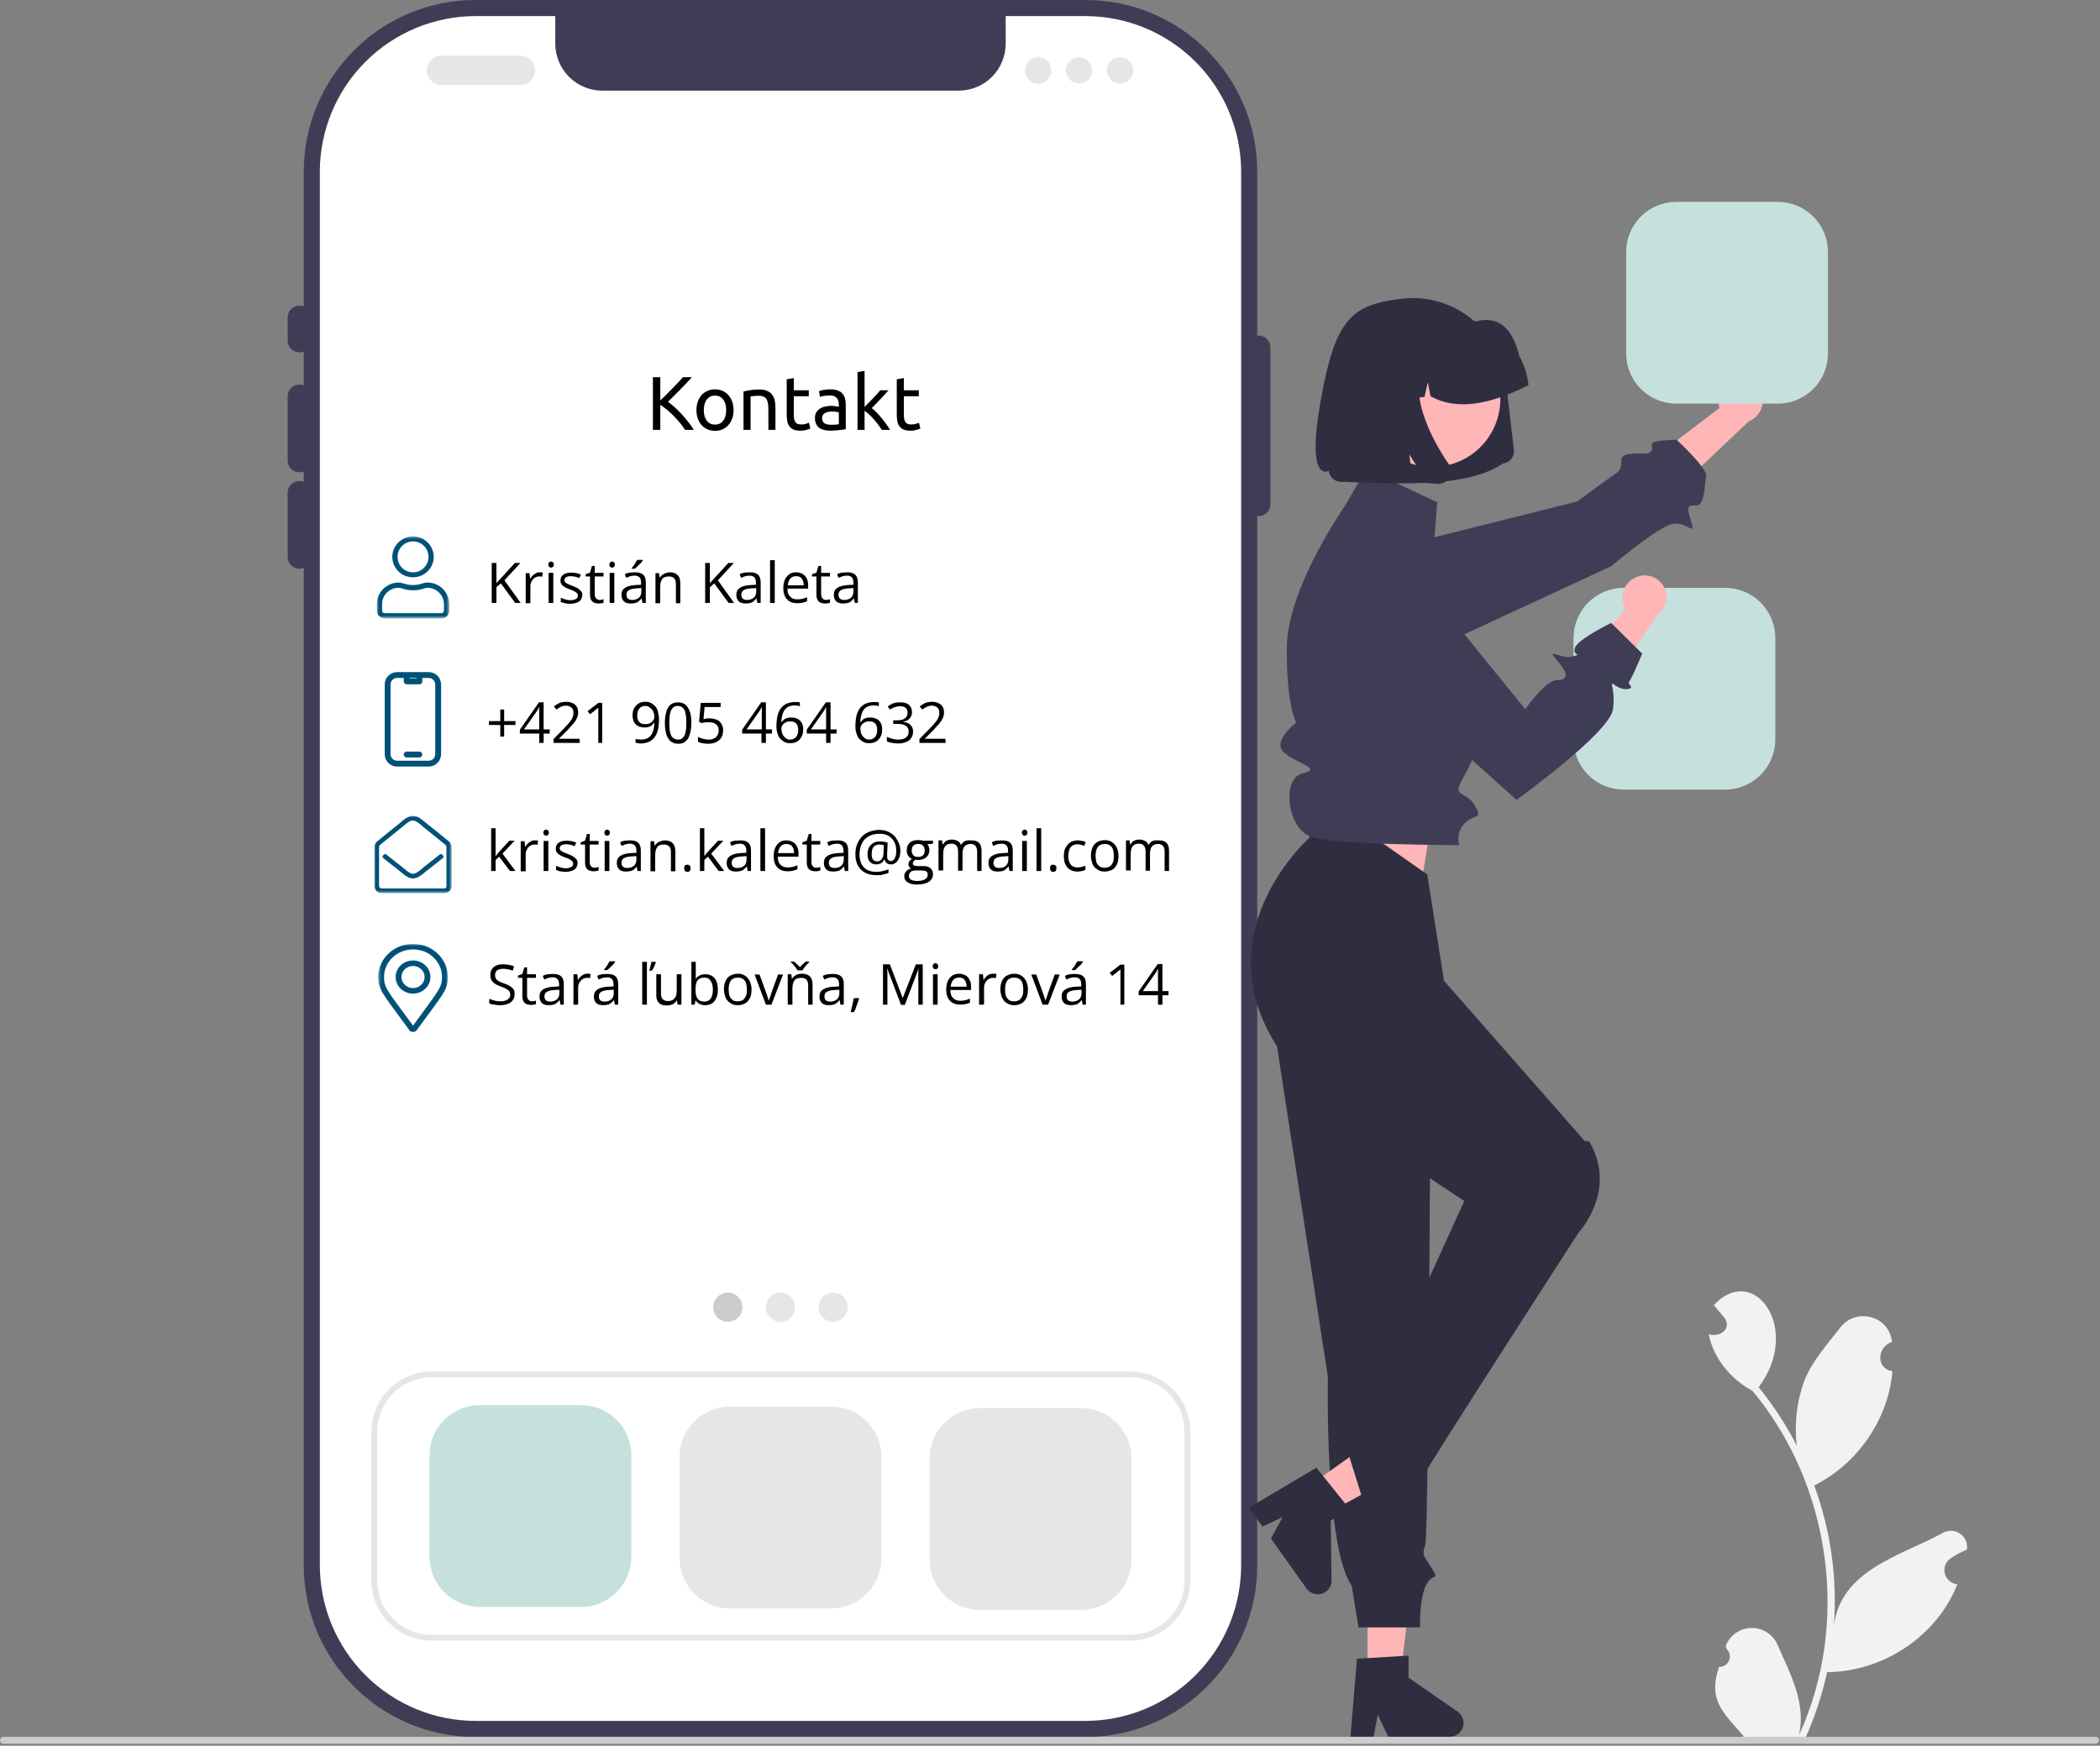 <svg width="718" height="597" viewBox="0 0 718 597" fill="none" xmlns="http://www.w3.org/2000/svg">
<rect x="0" y="0" width="718" height="597" fill="#808080" stroke="none"/>
<g clip-path="url(#clip0_1_144)">
<path d="M371.126 0H162.583C130.148 0 103.855 26.294 103.855 58.728V535.272C103.855 567.706 130.148 594 162.583 594H371.126C403.561 594 429.855 567.706 429.855 535.272V58.728C429.855 26.294 403.561 0 371.126 0Z" fill="#3F3D56"/>
<path d="M424.355 58.732V535.272C424.339 549.385 418.725 562.915 408.746 572.894C398.767 582.873 385.238 588.486 371.125 588.502H162.585C148.473 588.486 134.943 582.873 124.964 572.894C114.985 562.915 109.372 549.385 109.355 535.272V58.732C109.372 44.62 114.985 31.09 124.964 21.111C134.943 11.132 148.473 5.519 162.585 5.502H189.855V14.922C189.855 19.187 191.55 23.277 194.565 26.292C197.581 29.308 201.671 31.002 205.935 31.002H327.775C332.04 31.002 336.13 29.308 339.145 26.292C342.161 23.277 343.855 19.187 343.855 14.922V5.502H371.125C385.238 5.519 398.767 11.132 408.746 21.111C418.725 31.09 424.339 44.62 424.355 58.732Z" fill="white"/>
<path d="M102.355 120.5C101.294 120.499 100.278 120.077 99.528 119.327C98.778 118.577 98.356 117.56 98.355 116.5V108.5C98.355 107.439 98.776 106.422 99.526 105.672C100.276 104.921 101.294 104.5 102.355 104.5C103.416 104.5 104.433 104.921 105.183 105.672C105.933 106.422 106.355 107.439 106.355 108.5V116.5C106.354 117.56 105.932 118.577 105.182 119.327C104.432 120.077 103.415 120.499 102.355 120.5Z" fill="#3F3D56"/>
<path d="M102.355 161.521C101.294 161.52 100.278 161.098 99.528 160.349C98.778 159.599 98.356 158.582 98.355 157.521V135.5C98.355 134.439 98.776 133.422 99.526 132.672C100.276 131.921 101.294 131.5 102.355 131.5C103.416 131.5 104.433 131.921 105.183 132.672C105.933 133.422 106.355 134.439 106.355 135.5V157.521C106.354 158.582 105.932 159.599 105.182 160.349C104.432 161.098 103.415 161.52 102.355 161.521Z" fill="#3F3D56"/>
<path d="M102.355 194.5C101.294 194.499 100.278 194.077 99.528 193.327C98.778 192.577 98.356 191.56 98.355 190.5V168.479C98.355 167.418 98.776 166.4 99.526 165.65C100.276 164.9 101.294 164.479 102.355 164.479C103.416 164.479 104.433 164.9 105.183 165.65C105.933 166.4 106.355 167.418 106.355 168.479V190.5C106.354 191.56 105.932 192.577 105.182 193.327C104.432 194.077 103.415 194.499 102.355 194.5Z" fill="#3F3D56"/>
<path d="M430.355 176.5C429.294 176.499 428.278 176.077 427.528 175.327C426.778 174.577 426.356 173.56 426.355 172.5V118.767C426.355 117.706 426.776 116.688 427.526 115.938C428.276 115.188 429.294 114.767 430.355 114.767C431.416 114.767 432.433 115.188 433.183 115.938C433.933 116.688 434.355 117.706 434.355 118.767V172.5C434.354 173.56 433.932 174.577 433.182 175.327C432.432 176.077 431.415 176.499 430.355 176.5Z" fill="#3F3D56"/>
<path d="M198.721 549.53H163.989C159.446 549.525 155.091 547.718 151.879 544.506C148.667 541.294 146.86 536.939 146.855 532.396V497.664C146.86 493.121 148.667 488.766 151.879 485.554C155.091 482.342 159.446 480.535 163.989 480.53H198.721C203.264 480.535 207.619 482.342 210.831 485.554C214.043 488.766 215.85 493.121 215.855 497.664V532.396C215.85 536.939 214.043 541.294 210.831 544.506C207.619 547.718 203.264 549.525 198.721 549.53Z" fill="#C6E0DD"/>
<path d="M284.221 550.03H249.489C244.946 550.025 240.591 548.218 237.379 545.006C234.167 541.794 232.36 537.439 232.355 532.896V498.164C232.36 493.621 234.167 489.266 237.379 486.054C240.591 482.842 244.946 481.035 249.489 481.03H284.221C288.764 481.035 293.119 482.842 296.331 486.054C299.543 489.266 301.35 493.621 301.355 498.164V532.896C301.35 537.439 299.543 541.794 296.331 545.006C293.119 548.218 288.764 550.025 284.221 550.03Z" fill="#E6E6E6"/>
<path d="M369.721 550.53H334.989C330.446 550.525 326.091 548.718 322.879 545.506C319.667 542.294 317.86 537.939 317.855 533.396V498.664C317.86 494.121 319.667 489.766 322.879 486.554C326.091 483.342 330.446 481.535 334.989 481.53H369.721C374.264 481.535 378.619 483.342 381.831 486.554C385.043 489.766 386.85 494.121 386.855 498.664V533.396C386.85 537.939 385.043 542.294 381.831 545.506C378.619 548.718 374.264 550.525 369.721 550.53Z" fill="#E6E6E6"/>
<path d="M248.855 452.03C251.616 452.03 253.855 449.791 253.855 447.03C253.855 444.269 251.616 442.03 248.855 442.03C246.093 442.03 243.855 444.269 243.855 447.03C243.855 449.791 246.093 452.03 248.855 452.03Z" fill="#CCCCCC"/>
<path d="M266.855 452.03C269.616 452.03 271.855 449.791 271.855 447.03C271.855 444.269 269.616 442.03 266.855 442.03C264.093 442.03 261.855 444.269 261.855 447.03C261.855 449.791 264.093 452.03 266.855 452.03Z" fill="#E6E6E6"/>
<path d="M284.855 452.03C287.616 452.03 289.855 449.791 289.855 447.03C289.855 444.269 287.616 442.03 284.855 442.03C282.093 442.03 279.855 444.269 279.855 447.03C279.855 449.791 282.093 452.03 284.855 452.03Z" fill="#E6E6E6"/>
<path d="M386.441 561.03H147.536C142.088 561.024 136.866 558.857 133.014 555.005C129.162 551.153 126.995 545.931 126.989 540.483V489.577C126.995 484.129 129.162 478.907 133.014 475.055C136.866 471.203 142.088 469.036 147.536 469.03H386.441C391.889 469.036 397.111 471.203 400.963 475.055C404.815 478.907 406.982 484.129 406.989 489.577V540.483C406.982 545.931 404.815 551.153 400.963 555.005C397.111 558.857 391.889 561.024 386.441 561.03ZM147.536 471.03C142.619 471.036 137.904 472.991 134.427 476.468C130.95 479.945 128.994 484.66 128.989 489.577V540.483C128.994 545.4 130.95 550.115 134.427 553.592C137.904 557.069 142.619 559.024 147.536 559.03H386.441C391.359 559.024 396.073 557.069 399.55 553.592C403.027 550.115 404.983 545.4 404.989 540.483V489.577C404.983 484.66 403.027 479.945 399.55 476.468C396.073 472.991 391.359 471.036 386.441 471.03H147.536Z" fill="#E6E6E6"/>
<path d="M594.12 129.687C592.126 129.996 590.332 131.07 589.119 132.682C587.906 134.294 587.369 136.315 587.624 138.317C587.682 138.723 587.773 139.123 587.898 139.514L566.4 155.878L570.866 169.708L597.891 144.107C599.472 143.466 600.796 142.321 601.657 140.848C602.518 139.376 602.868 137.66 602.651 135.968C602.519 135.007 602.198 134.081 601.708 133.243C601.217 132.406 600.567 131.673 599.793 131.087C599.019 130.501 598.138 130.073 597.199 129.827C596.26 129.582 595.282 129.524 594.32 129.656C594.253 129.665 594.186 129.676 594.12 129.687Z" fill="#FFB6B6"/>
<path d="M445.822 205.559C445.96 208.947 447.417 212.147 449.881 214.477C452.345 216.807 455.622 218.082 459.013 218.03L499.602 217.409L550.928 193.605C550.928 193.605 567.666 179.398 572.332 179.063C576.999 178.729 579.484 183.071 578.427 179.107C577.369 175.142 575.97 172.488 579.556 172.859C583.143 173.229 582.572 165.913 583.365 163.146C584.159 160.378 573.25 150.391 573.25 150.391C573.25 150.391 565.388 150.544 564.873 151.576C564.359 152.609 566.149 155.212 561.925 155.101C557.7 154.989 554.474 155.167 554.342 157.129C554.21 159.091 554.518 160.62 552.176 162.139C549.835 163.658 539.268 171.49 539.268 171.49L455.657 192.415C452.757 193.141 450.195 194.844 448.403 197.238C446.612 199.632 445.7 202.571 445.822 205.559Z" fill="#3F3D56"/>
<path d="M467.555 574.794H478.593L483.845 532.22H467.555V574.794Z" fill="#FFB6B6"/>
<path d="M463.953 567.234L481.587 566.182V573.737L498.352 585.316C499.18 585.887 499.804 586.709 500.132 587.66C500.46 588.612 500.475 589.643 500.176 590.604C499.876 591.564 499.278 592.404 498.467 593C497.656 593.597 496.676 593.918 495.67 593.918H474.676L471.058 586.445L469.645 593.918H461.729L463.953 567.234Z" fill="#2F2E41"/>
<path d="M485.989 302.03L491.989 265.03L449.989 255.03V293.361L485.989 302.03Z" fill="#FFB6B6"/>
<path d="M433.489 337.53L454.023 471.007C454.023 471.007 452.815 529.018 462.152 542.274L464.489 556.53H485.556C485.556 556.53 485.168 547.774 487.328 542.652C489.489 537.53 492.489 540.924 489.489 536.227C486.489 531.53 486.168 532.05 487.328 528.29C488.489 524.53 489.166 354.054 489.166 354.054L433.489 337.53Z" fill="#2F2E41"/>
<path d="M445.996 509.241L452.392 518.236L490.133 497.847L480.693 484.57L445.996 509.241Z" fill="#FFB6B6"/>
<path d="M450.07 501.924L461.146 515.686L454.989 520.064L455.267 540.437C455.281 541.443 454.973 542.427 454.388 543.246C453.803 544.064 452.971 544.675 452.015 544.987C451.058 545.3 450.027 545.299 449.071 544.984C448.115 544.669 447.285 544.056 446.702 543.236L434.537 526.126L438.53 518.847L431.621 522.026L427.034 515.575L450.07 501.924Z" fill="#2F2E41"/>
<path d="M447.989 271.03L447.702 286.516C447.702 286.516 409.745 319.826 438.367 360.428C438.367 360.428 441.973 372.117 446.981 371.574C451.989 371.03 454.539 373.824 453.264 376.427C451.989 379.03 500.65 410.699 500.65 410.699C500.65 410.699 468.577 481.411 460.989 497.03L465.989 513.03C465.989 513.03 463.34 519.219 467.414 516.874C471.489 514.53 469.484 514.21 473.986 513.37C478.489 512.53 484.038 510.601 483.763 509.565C483.489 508.53 539.748 421.484 539.748 421.484C539.748 421.484 553.229 407.144 543.359 390.337C541.989 390.03 541.953 390.337 541.953 390.337L493.705 335.394L487.989 299.03L447.989 271.03Z" fill="#2F2E41"/>
<path d="M491.394 171.755L467.09 160.365L459.814 173.025C459.814 173.025 440.272 200.912 439.989 221.03C439.705 241.148 443.173 247.131 443.173 247.131C443.173 247.131 434.748 253.43 438.96 257.28C443.173 261.131 452.5 262.792 445.337 264.462C438.173 266.131 439.989 283.03 447.989 286.03C455.989 289.03 498.953 289.004 498.953 289.004C498.567 287.694 498.538 286.304 498.87 284.979C499.203 283.654 499.884 282.442 500.843 281.469C504.173 278.131 507.173 280.526 504.173 275.329C501.173 270.131 496.173 273.131 500.173 266.131C504.173 259.131 504.172 257.039 504.172 257.039C504.172 257.039 513.914 240.238 500.044 224.684C486.173 209.131 499.924 223.618 499.924 223.618L490.007 190.383L491.394 171.755Z" fill="#3F3D56"/>
<path d="M589.855 270.03H555.122C550.58 270.025 546.225 268.218 543.013 265.006C539.8 261.794 537.994 257.439 537.989 252.896V218.164C537.994 213.621 539.8 209.266 543.013 206.054C546.225 202.842 550.58 201.035 555.122 201.03H589.855C594.397 201.035 598.752 202.842 601.965 206.054C605.177 209.266 606.984 213.621 606.989 218.164V252.896C606.984 257.439 605.177 261.794 601.965 265.006C598.752 268.218 594.397 270.025 589.855 270.03Z" fill="#C6E0DD"/>
<path d="M607.855 138.03H573.122C568.58 138.025 564.225 136.218 561.013 133.006C557.8 129.794 555.994 125.439 555.989 120.896V86.164C555.994 81.621 557.8 77.266 561.013 74.054C564.225 70.842 568.58 69.035 573.122 69.03H607.855C612.397 69.035 616.752 70.842 619.965 74.054C623.177 77.266 624.984 81.621 624.989 86.164V120.896C624.984 125.439 623.177 129.794 619.965 133.006C616.752 136.218 612.397 138.025 607.855 138.03Z" fill="#C6E0DD"/>
<path d="M513.864 158.507L513.885 158.504C515.007 158.371 516.029 157.798 516.728 156.911C517.427 156.025 517.744 154.897 517.611 153.775L514.828 130.182C514.334 125.955 512.995 121.87 510.89 118.171C506.771 110.953 500.026 105.602 492.06 103.235C487.948 102.018 483.632 101.646 479.373 102.142C461.946 104.169 456.466 109.062 451.491 137.367C446.515 165.672 454.278 160.996 454.278 160.996C454.344 161.565 454.525 162.114 454.808 162.612C455.363 163.582 456.271 164.301 457.343 164.617C457.893 164.779 458.47 164.828 459.04 164.763C480.329 165.574 501.857 166.616 513.868 158.506L513.864 158.507Z" fill="#2F2E41"/>
<path d="M467.93 127.51C466.198 131.803 465.777 136.512 466.72 141.043C467.663 145.575 469.928 149.725 473.228 152.971C476.528 156.216 480.716 158.41 485.263 159.277C489.81 160.143 494.512 159.643 498.774 157.838C501.598 156.654 504.158 154.921 506.307 152.739C508.456 150.558 510.151 147.972 511.294 145.131C513.021 140.841 513.439 136.136 512.495 131.608C511.552 127.081 509.289 122.935 505.992 119.692C502.695 116.449 498.512 114.254 493.97 113.385C489.428 112.517 484.73 113.012 480.469 114.809C477.643 115.991 475.079 117.722 472.926 119.903C470.774 122.083 469.075 124.668 467.93 127.51Z" fill="#FFB6B6"/>
<path d="M522.538 131.22C522.147 127.876 521.087 124.646 519.423 121.72C517.549 114.092 513.834 107.615 504.533 109.911C501.302 108.956 497.911 108.66 494.563 109.042L489.838 109.576C489.785 109.582 489.732 109.588 489.679 109.594C483.076 110.377 477.054 113.751 472.939 118.974C468.823 124.197 466.951 130.841 467.734 137.444L467.79 137.917L477.784 136.779L480.068 126.861L481.873 136.315L487.036 135.729L488.187 130.725L489.099 135.492C498.021 140.497 509.479 138.408 522.59 131.694L522.538 131.22Z" fill="#2F2E41"/>
<path d="M495.921 159.869C496.167 160.614 496.2 161.412 496.015 162.174C495.923 162.563 495.777 162.938 495.581 163.287C495.413 163.585 495.211 163.861 494.978 164.111C494.288 164.85 493.357 165.318 492.353 165.432C492.29 165.439 492.227 165.444 492.165 165.449C492.102 165.453 492.039 165.456 491.975 165.458C491.912 165.46 491.848 165.46 491.784 165.459C491.721 165.457 491.657 165.455 491.592 165.451L487.971 165.225L481.857 155.368L482.984 164.924L466.522 163.924L461.738 123.37L488.777 120.312L488.201 121.167C486.291 124.032 485.208 127.369 485.071 130.809C484.951 134.293 485.428 137.771 486.482 141.093C487.522 144.457 488.883 147.714 490.546 150.818C492.005 153.57 493.62 156.236 495.385 158.802C495.613 159.131 495.793 159.49 495.921 159.869Z" fill="#2F2E41"/>
<path d="M559.568 197.308C557.691 198.048 556.177 199.491 555.349 201.33C554.52 203.17 554.441 205.26 555.13 207.156C555.276 207.539 555.453 207.91 555.66 208.263L538.29 228.957L545.689 241.465L566.42 210.545C567.821 209.573 568.86 208.164 569.376 206.538C569.893 204.912 569.856 203.162 569.272 201.559C568.932 200.65 568.415 199.817 567.752 199.108C567.09 198.399 566.294 197.827 565.41 197.426C564.527 197.024 563.573 196.801 562.603 196.768C561.633 196.735 560.666 196.893 559.757 197.234C559.694 197.258 559.631 197.283 559.568 197.308Z" fill="#FFB6B6"/>
<path d="M468.593 193.157C466.843 193.948 465.284 195.106 464.022 196.553C462.76 198 461.824 199.702 461.278 201.543C460.733 203.384 460.59 205.321 460.859 207.222C461.129 209.123 461.805 210.944 462.841 212.56L479.489 238.53L518.489 273.53C518.489 273.53 550.489 250.53 551.489 242.53C552.489 234.53 549.489 232.53 552.489 234.53C555.489 236.53 558.489 235.53 557.489 234.53C556.489 233.53 556.881 233.467 557.685 231.998C558.489 230.53 561.489 223.53 561.489 223.53L550.863 213.03C550.863 213.03 539.489 218.53 538.489 221.53C537.489 224.53 541.489 223.53 537.489 224.53C533.489 225.53 528.145 220.995 532.317 225.762C536.489 230.53 536.145 232.601 532.317 232.565C528.489 232.53 521.489 242.53 521.489 242.53L484.484 196.918C482.623 194.624 480.054 193.011 477.179 192.33C474.305 191.65 471.285 191.941 468.593 193.157Z" fill="#3F3D56"/>
<path d="M587.752 570.04C588.482 570.067 589.203 569.868 589.817 569.471C590.43 569.075 590.907 568.499 591.183 567.822C591.458 567.145 591.519 566.4 591.357 565.688C591.194 564.975 590.817 564.33 590.276 563.839C590.183 563.482 590.116 563.227 590.023 562.87C590.704 561.089 591.902 559.552 593.463 558.456C595.024 557.36 596.877 556.755 598.783 556.719C600.69 556.683 602.564 557.217 604.166 558.253C605.767 559.289 607.022 560.78 607.771 562.534C612.089 572.38 617.652 582.562 615.038 593.477C632.632 555.249 626.074 507.969 599.227 475.676C591.854 471.705 585.84 464.583 584.213 456.262C587.855 457.458 592.353 454.462 589.587 450.664C588.39 449.213 587.182 447.775 585.985 446.325C599.635 431.507 616.285 454.432 601.295 474.399C606.32 480.577 610.685 487.263 614.319 494.349C613.424 486.797 614.334 479.14 616.975 472.008C619.657 465.359 624.75 459.732 629.226 453.964C634.669 446.935 646.039 450.045 646.865 458.891C641.796 460.611 641.206 467.962 647.032 468.912C645.665 485.395 635.05 500.632 620.3 507.996C625.918 523.299 628.211 539.623 627.025 555.881C629.46 536.87 649.796 532.069 663.969 524.387C664.87 523.797 665.923 523.482 667 523.48C668.078 523.479 669.132 523.791 670.035 524.378C670.938 524.965 671.65 525.803 672.085 526.788C672.52 527.773 672.659 528.864 672.485 529.927C670.527 530.745 668.654 531.756 666.896 532.944C666.072 533.51 665.443 534.316 665.095 535.253C664.747 536.19 664.698 537.211 664.954 538.178C665.209 539.144 665.757 540.007 666.523 540.649C667.289 541.292 668.234 541.681 669.23 541.765C662.219 559.605 643.768 571.715 624.701 571.829C622.945 579.809 620.364 587.584 617 595.03L588.702 595.3C588.597 594.986 588.503 594.662 588.409 594.349C591.029 594.488 593.658 594.307 596.234 593.808C589.226 585.669 583.828 581.533 587.752 570.04Z" fill="#F2F2F2"/>
<path d="M2.05258e-05 595.139C-0 595.296 0.03 595.451 0.09 595.595C0.149 595.74 0.237 595.871 0.348 595.982C0.458 596.092 0.59 596.18 0.734 596.24C0.879 596.299 1.034 596.33 1.19 596.329H716.48C716.796 596.329 717.098 596.204 717.322 595.981C717.545 595.757 717.67 595.455 717.67 595.139C717.67 594.824 717.545 594.521 717.322 594.298C717.098 594.075 716.796 593.949 716.48 593.949H1.19C1.034 593.949 0.879 593.979 0.734 594.039C0.59 594.099 0.458 594.186 0.348 594.297C0.237 594.407 0.149 594.539 0.09 594.683C0.03 594.828 -0 594.983 2.05258e-05 595.139Z" fill="#CCCCCC"/>
<path d="M177.941 29.073H150.941C149.615 29.073 148.343 28.546 147.405 27.608C146.467 26.671 145.941 25.399 145.941 24.073C145.941 22.747 146.467 21.475 147.405 20.538C148.343 19.6 149.615 19.073 150.941 19.073H177.941C179.267 19.073 180.539 19.6 181.476 20.538C182.414 21.475 182.941 22.747 182.941 24.073C182.941 25.399 182.414 26.671 181.476 27.608C180.539 28.546 179.267 29.073 177.941 29.073Z" fill="#E6E6E6"/>
<path d="M354.941 28.573C357.426 28.573 359.441 26.558 359.441 24.073C359.441 21.588 357.426 19.573 354.941 19.573C352.455 19.573 350.441 21.588 350.441 24.073C350.441 26.558 352.455 28.573 354.941 28.573Z" fill="#E6E6E6"/>
<path d="M368.941 28.573C371.426 28.573 373.441 26.558 373.441 24.073C373.441 21.588 371.426 19.573 368.941 19.573C366.455 19.573 364.441 21.588 364.441 24.073C364.441 26.558 366.455 28.573 368.941 28.573Z" fill="#E6E6E6"/>
<path d="M382.941 28.573C385.426 28.573 387.441 26.558 387.441 24.073C387.441 21.588 385.426 19.573 382.941 19.573C380.455 19.573 378.441 21.588 378.441 24.073C378.441 26.558 380.455 28.573 382.941 28.573Z" fill="#E6E6E6"/>
<path d="M236.574 128.982C236.037 129.571 235.43 130.23 234.754 130.958C234.078 131.669 233.367 132.405 232.622 133.168C231.894 133.913 231.166 134.65 230.438 135.378C229.71 136.106 229.025 136.782 228.384 137.406C229.129 137.926 229.918 138.567 230.75 139.33C231.582 140.093 232.397 140.907 233.194 141.774C233.991 142.641 234.737 143.525 235.43 144.426C236.141 145.327 236.73 146.185 237.198 147H234.234C233.714 146.185 233.116 145.371 232.44 144.556C231.764 143.724 231.045 142.935 230.282 142.19C229.537 141.427 228.774 140.725 227.994 140.084C227.231 139.443 226.486 138.897 225.758 138.446V147H223.236V128.982H225.758V136.938C226.365 136.366 227.032 135.725 227.76 135.014C228.488 134.286 229.207 133.558 229.918 132.83C230.629 132.102 231.296 131.409 231.92 130.75C232.561 130.074 233.099 129.485 233.532 128.982H236.574ZM250.807 140.24C250.807 141.315 250.651 142.285 250.339 143.152C250.027 144.019 249.585 144.764 249.013 145.388C248.458 146.012 247.791 146.497 247.011 146.844C246.231 147.173 245.382 147.338 244.463 147.338C243.544 147.338 242.695 147.173 241.915 146.844C241.135 146.497 240.459 146.012 239.887 145.388C239.332 144.764 238.899 144.019 238.587 143.152C238.275 142.285 238.119 141.315 238.119 140.24C238.119 139.183 238.275 138.221 238.587 137.354C238.899 136.47 239.332 135.716 239.887 135.092C240.459 134.468 241.135 133.991 241.915 133.662C242.695 133.315 243.544 133.142 244.463 133.142C245.382 133.142 246.231 133.315 247.011 133.662C247.791 133.991 248.458 134.468 249.013 135.092C249.585 135.716 250.027 136.47 250.339 137.354C250.651 138.221 250.807 139.183 250.807 140.24ZM248.285 140.24C248.285 138.715 247.938 137.51 247.245 136.626C246.569 135.725 245.642 135.274 244.463 135.274C243.284 135.274 242.348 135.725 241.655 136.626C240.979 137.51 240.641 138.715 240.641 140.24C240.641 141.765 240.979 142.979 241.655 143.88C242.348 144.764 243.284 145.206 244.463 145.206C245.642 145.206 246.569 144.764 247.245 143.88C247.938 142.979 248.285 141.765 248.285 140.24ZM254.209 133.87C254.764 133.731 255.5 133.584 256.419 133.428C257.338 133.272 258.395 133.194 259.591 133.194C260.666 133.194 261.558 133.35 262.269 133.662C262.98 133.957 263.543 134.381 263.959 134.936C264.392 135.473 264.696 136.123 264.869 136.886C265.042 137.649 265.129 138.489 265.129 139.408V147H262.711V139.928C262.711 139.096 262.65 138.385 262.529 137.796C262.425 137.207 262.243 136.73 261.983 136.366C261.723 136.002 261.376 135.742 260.943 135.586C260.51 135.413 259.972 135.326 259.331 135.326C259.071 135.326 258.802 135.335 258.525 135.352C258.248 135.369 257.979 135.395 257.719 135.43C257.476 135.447 257.251 135.473 257.043 135.508C256.852 135.543 256.714 135.569 256.627 135.586V147H254.209V133.87ZM271.401 133.48H276.523V135.508H271.401V141.748C271.401 142.424 271.453 142.987 271.557 143.438C271.661 143.871 271.817 144.218 272.025 144.478C272.233 144.721 272.493 144.894 272.805 144.998C273.117 145.102 273.481 145.154 273.897 145.154C274.625 145.154 275.205 145.076 275.639 144.92C276.089 144.747 276.401 144.625 276.575 144.556L277.043 146.558C276.8 146.679 276.375 146.827 275.769 147C275.162 147.191 274.469 147.286 273.689 147.286C272.77 147.286 272.007 147.173 271.401 146.948C270.811 146.705 270.335 146.35 269.971 145.882C269.607 145.414 269.347 144.842 269.191 144.166C269.052 143.473 268.983 142.675 268.983 141.774V129.71L271.401 129.294V133.48ZM284.176 145.258C284.748 145.258 285.25 145.249 285.684 145.232C286.134 145.197 286.507 145.145 286.802 145.076V141.046C286.628 140.959 286.342 140.89 285.944 140.838C285.562 140.769 285.094 140.734 284.54 140.734C284.176 140.734 283.786 140.76 283.37 140.812C282.971 140.864 282.598 140.977 282.252 141.15C281.922 141.306 281.645 141.531 281.42 141.826C281.194 142.103 281.082 142.476 281.082 142.944C281.082 143.811 281.359 144.417 281.914 144.764C282.468 145.093 283.222 145.258 284.176 145.258ZM283.968 133.142C284.938 133.142 285.753 133.272 286.412 133.532C287.088 133.775 287.625 134.13 288.024 134.598C288.44 135.049 288.734 135.595 288.908 136.236C289.081 136.86 289.168 137.553 289.168 138.316V146.766C288.96 146.801 288.665 146.853 288.284 146.922C287.92 146.974 287.504 147.026 287.036 147.078C286.568 147.13 286.056 147.173 285.502 147.208C284.964 147.26 284.427 147.286 283.89 147.286C283.127 147.286 282.425 147.208 281.784 147.052C281.142 146.896 280.588 146.653 280.12 146.324C279.652 145.977 279.288 145.527 279.028 144.972C278.768 144.417 278.638 143.75 278.638 142.97C278.638 142.225 278.785 141.583 279.08 141.046C279.392 140.509 279.808 140.075 280.328 139.746C280.848 139.417 281.454 139.174 282.148 139.018C282.841 138.862 283.569 138.784 284.332 138.784C284.574 138.784 284.826 138.801 285.086 138.836C285.346 138.853 285.588 138.888 285.814 138.94C286.056 138.975 286.264 139.009 286.438 139.044C286.611 139.079 286.732 139.105 286.802 139.122V138.446C286.802 138.047 286.758 137.657 286.672 137.276C286.585 136.877 286.429 136.531 286.204 136.236C285.978 135.924 285.666 135.681 285.268 135.508C284.886 135.317 284.384 135.222 283.76 135.222C282.962 135.222 282.26 135.283 281.654 135.404C281.064 135.508 280.622 135.621 280.328 135.742L280.042 133.74C280.354 133.601 280.874 133.471 281.602 133.35C282.33 133.211 283.118 133.142 283.968 133.142ZM298.072 139.564C298.592 139.963 299.138 140.457 299.71 141.046C300.299 141.635 300.871 142.277 301.426 142.97C301.998 143.646 302.535 144.339 303.038 145.05C303.54 145.743 303.965 146.393 304.312 147H301.478C301.114 146.393 300.689 145.778 300.204 145.154C299.736 144.513 299.242 143.906 298.722 143.334C298.202 142.745 297.673 142.207 297.136 141.722C296.598 141.237 296.087 140.829 295.602 140.5V147H293.184V127.24L295.602 126.824V139.148C296.018 138.732 296.477 138.273 296.98 137.77C297.482 137.267 297.976 136.756 298.462 136.236C298.947 135.716 299.406 135.222 299.84 134.754C300.273 134.269 300.646 133.844 300.958 133.48H303.792C303.393 133.913 302.96 134.39 302.492 134.91C302.024 135.43 301.538 135.959 301.036 136.496C300.533 137.016 300.022 137.545 299.502 138.082C298.999 138.602 298.522 139.096 298.072 139.564ZM309.03 133.48H314.152V135.508H309.03V141.748C309.03 142.424 309.082 142.987 309.186 143.438C309.29 143.871 309.446 144.218 309.654 144.478C309.862 144.721 310.122 144.894 310.434 144.998C310.746 145.102 311.11 145.154 311.526 145.154C312.254 145.154 312.834 145.076 313.268 144.92C313.718 144.747 314.03 144.625 314.204 144.556L314.672 146.558C314.429 146.679 314.004 146.827 313.398 147C312.791 147.191 312.098 147.286 311.318 147.286C310.399 147.286 309.636 147.173 309.03 146.948C308.44 146.705 307.964 146.35 307.6 145.882C307.236 145.414 306.976 144.842 306.82 144.166C306.681 143.473 306.612 142.675 306.612 141.774V129.71L309.03 129.294V133.48Z" fill="black"/>
<path d="M178.036 206.199H176.148L171.239 199.496L169.728 200.818V206.199H168.123V192.51H169.728V199.402C170.106 199.024 170.483 198.552 170.861 198.175C171.239 197.797 171.616 197.325 171.994 196.947L176.053 192.51H177.941L172.466 198.458L178.036 206.199Z" fill="black"/>
<path d="M184.361 195.721C184.55 195.721 184.739 195.721 185.022 195.721C185.211 195.721 185.494 195.815 185.589 195.815L185.4 197.231C185.211 197.231 185.022 197.137 184.833 197.137C184.645 197.137 184.456 197.137 184.267 197.137C183.889 197.137 183.417 197.231 183.134 197.42C182.756 197.609 182.473 197.798 182.19 198.175C181.907 198.459 181.718 198.836 181.529 199.308C181.34 199.78 181.34 200.252 181.34 200.724V206.294H179.735V196.004H181.057L181.246 197.892H181.34C181.529 197.515 181.812 197.137 182.096 196.854C182.379 196.571 182.756 196.287 183.134 196.098C183.512 195.815 183.889 195.721 184.361 195.721Z" fill="black"/>
<path d="M188.421 192.038C188.704 192.038 188.893 192.133 189.082 192.322C189.27 192.511 189.365 192.699 189.365 193.077C189.365 193.455 189.27 193.643 189.082 193.832C188.893 194.021 188.704 194.115 188.421 194.115C188.138 194.115 187.949 194.021 187.76 193.832C187.571 193.643 187.477 193.36 187.477 193.077C187.477 192.699 187.571 192.511 187.76 192.322C187.854 192.133 188.138 192.038 188.421 192.038ZM189.176 195.909V206.2H187.571V195.909H189.176Z" fill="black"/>
<path d="M199.088 203.367C199.088 204.028 198.9 204.594 198.616 205.066C198.333 205.538 197.861 205.821 197.2 206.104C196.634 206.293 195.879 206.482 195.029 206.482C194.274 206.482 193.707 206.388 193.141 206.293C192.574 206.199 192.197 206.01 191.725 205.821V204.405C192.102 204.594 192.669 204.783 193.235 204.972C193.802 205.16 194.368 205.255 195.029 205.255C195.879 205.255 196.539 205.066 197.012 204.783C197.389 204.5 197.578 204.122 197.578 203.65C197.578 203.367 197.484 203.083 197.295 202.895C197.106 202.706 196.823 202.423 196.445 202.234C196.067 202.045 195.595 201.762 194.84 201.573C194.179 201.29 193.613 201.101 193.141 200.818C192.669 200.534 192.291 200.251 192.008 199.874C191.725 199.496 191.63 199.024 191.63 198.458C191.63 197.608 192.008 196.947 192.669 196.475C193.33 196.003 194.274 195.814 195.407 195.814C196.067 195.814 196.634 195.909 197.106 196.003C197.672 196.097 198.144 196.286 198.616 196.475L198.05 197.702C197.578 197.513 197.2 197.325 196.728 197.23C196.256 197.136 195.784 197.041 195.218 197.041C194.463 197.041 193.99 197.136 193.518 197.419C193.141 197.702 192.952 197.985 192.952 198.363C192.952 198.646 193.046 198.93 193.235 199.118C193.424 199.307 193.707 199.496 194.085 199.685C194.463 199.874 195.029 200.062 195.69 200.346C196.351 200.629 196.917 200.818 197.389 201.101C197.861 201.384 198.239 201.667 198.522 202.045C198.994 202.328 199.088 202.8 199.088 203.367Z" fill="black"/>
<path d="M204.942 205.161C205.225 205.161 205.508 205.161 205.697 205.066C205.98 205.066 206.169 204.972 206.358 204.878V206.105C206.169 206.199 205.886 206.294 205.603 206.294C205.32 206.388 204.942 206.388 204.659 206.388C204.092 206.388 203.62 206.294 203.148 206.105C202.676 205.916 202.393 205.633 202.11 205.161C201.827 204.689 201.732 204.028 201.732 203.273V197.136H200.222V196.381L201.732 195.814L202.393 193.549H203.337V195.909H206.358V197.136H203.337V203.178C203.337 203.839 203.526 204.311 203.809 204.594C204.092 204.972 204.47 205.161 204.942 205.161Z" fill="black"/>
<path d="M209.285 192.038C209.568 192.038 209.757 192.133 209.946 192.322C210.134 192.511 210.229 192.699 210.229 193.077C210.229 193.455 210.134 193.643 209.946 193.832C209.757 194.021 209.568 194.115 209.285 194.115C209.002 194.115 208.813 194.021 208.624 193.832C208.435 193.643 208.341 193.36 208.341 193.077C208.341 192.699 208.435 192.511 208.624 192.322C208.813 192.133 209.002 192.038 209.285 192.038ZM210.04 195.909V206.2H208.435V195.909H210.04Z" fill="black"/>
<path d="M217.215 195.72C218.442 195.72 219.386 196.003 219.953 196.57C220.519 197.136 220.802 197.986 220.802 199.213V206.199H219.67L219.386 204.689H219.292C219.009 205.066 218.725 205.35 218.348 205.633C218.065 205.916 217.687 206.105 217.215 206.199C216.837 206.294 216.271 206.388 215.704 206.388C215.044 206.388 214.477 206.294 214.005 206.105C213.533 205.916 213.155 205.538 212.872 205.066C212.589 204.594 212.495 204.028 212.495 203.367C212.495 202.329 212.872 201.573 213.722 201.007C214.572 200.44 215.799 200.157 217.404 200.063L219.198 199.968V199.307C219.198 198.458 219.009 197.797 218.631 197.419C218.253 197.042 217.687 196.853 217.026 196.853C216.46 196.853 215.988 196.947 215.516 197.042C215.044 197.231 214.572 197.419 214.1 197.608L213.627 196.381C214.1 196.098 214.666 195.909 215.232 195.814C215.893 195.814 216.554 195.72 217.215 195.72ZM219.292 201.101L217.687 201.196C216.365 201.29 215.516 201.479 214.949 201.856C214.383 202.234 214.194 202.706 214.194 203.461C214.194 204.028 214.383 204.5 214.76 204.783C215.138 205.066 215.61 205.161 216.176 205.161C217.121 205.161 217.876 204.878 218.442 204.405C219.009 203.933 219.292 203.178 219.292 202.14V201.101ZM219.764 191.472V191.661C219.67 191.849 219.481 192.038 219.292 192.321C219.103 192.605 218.82 192.888 218.537 193.077C218.253 193.36 217.97 193.643 217.781 193.832C217.498 194.115 217.309 194.304 217.026 194.493H215.988V194.304C216.176 194.021 216.365 193.737 216.649 193.454C216.932 193.077 217.121 192.793 217.309 192.416C217.498 192.038 217.687 191.755 217.876 191.472H219.764Z" fill="black"/>
<path d="M228.921 195.721C230.149 195.721 231.093 196.004 231.659 196.665C232.32 197.231 232.603 198.27 232.603 199.592V206.294H231.093V199.686C231.093 198.836 230.904 198.175 230.526 197.798C230.149 197.326 229.488 197.137 228.733 197.137C227.6 197.137 226.75 197.42 226.372 198.081C225.9 198.742 225.712 199.686 225.712 200.913V206.294H224.107V196.004H225.334L225.523 197.515H225.617C225.806 197.137 226.089 196.854 226.467 196.571C226.844 196.287 227.222 196.098 227.6 196.004C227.977 195.815 228.449 195.721 228.921 195.721Z" fill="black"/>
<path d="M251.013 206.199H249.125L244.215 199.496L242.705 200.818V206.199H241.1V192.51H242.705V199.402C243.083 199.024 243.46 198.552 243.838 198.175C244.215 197.797 244.593 197.325 244.971 196.947L249.03 192.51H250.918L245.443 198.458L251.013 206.199Z" fill="black"/>
<path d="M256.488 195.721C257.716 195.721 258.66 196.004 259.226 196.571C259.793 197.137 260.076 197.987 260.076 199.214V206.2H258.943L258.66 204.69H258.565C258.282 205.067 257.999 205.35 257.621 205.634C257.338 205.917 256.96 206.106 256.488 206.2C256.111 206.294 255.544 206.389 254.978 206.389C254.317 206.389 253.751 206.294 253.279 206.106C252.807 205.917 252.429 205.539 252.146 205.067C251.863 204.595 251.768 204.029 251.768 203.368C251.768 202.329 252.146 201.574 252.995 201.008C253.845 200.441 255.072 200.158 256.677 200.064L258.471 199.969V199.308C258.471 198.459 258.282 197.798 257.905 197.42C257.527 197.043 256.96 196.854 256.3 196.854C255.733 196.854 255.261 196.948 254.789 197.043C254.317 197.231 253.845 197.42 253.373 197.609L252.901 196.382C253.373 196.098 253.939 195.91 254.506 195.815C255.167 195.815 255.828 195.721 256.488 195.721ZM258.565 201.102L256.96 201.196C255.639 201.291 254.789 201.48 254.223 201.857C253.656 202.235 253.467 202.707 253.467 203.462C253.467 204.029 253.656 204.501 254.034 204.784C254.412 205.067 254.884 205.162 255.45 205.162C256.394 205.162 257.149 204.878 257.716 204.406C258.282 203.934 258.565 203.179 258.565 202.141V201.102Z" fill="black"/>
<path d="M264.891 206.198H263.286V191.565H264.891V206.198Z" fill="black"/>
<path d="M272.16 195.721C273.01 195.721 273.765 195.91 274.426 196.287C275.086 196.665 275.558 197.231 275.842 197.892C276.219 198.553 276.314 199.403 276.314 200.347V201.291H269.233C269.233 202.518 269.516 203.462 270.177 204.029C270.744 204.69 271.593 204.973 272.632 204.973C273.293 204.973 273.859 204.878 274.331 204.784C274.803 204.69 275.37 204.501 275.936 204.217V205.634C275.37 205.822 274.898 206.011 274.426 206.106C273.954 206.2 273.293 206.294 272.632 206.294C271.688 206.294 270.744 206.106 270.083 205.728C269.328 205.35 268.761 204.69 268.384 203.934C268.006 203.179 267.817 202.235 267.817 201.102C267.817 199.969 268.006 199.025 268.384 198.175C268.761 197.326 269.328 196.759 269.988 196.287C270.461 195.91 271.216 195.721 272.16 195.721ZM272.16 197.043C271.31 197.043 270.649 197.326 270.177 197.892C269.705 198.459 269.422 199.214 269.328 200.158H274.803C274.803 199.497 274.709 199.025 274.52 198.553C274.331 198.081 274.048 197.703 273.67 197.42C273.198 197.137 272.726 197.043 272.16 197.043Z" fill="black"/>
<path d="M282.356 205.161C282.639 205.161 282.922 205.161 283.111 205.066C283.394 205.066 283.583 204.972 283.772 204.878V206.105C283.583 206.199 283.3 206.294 283.017 206.294C282.733 206.388 282.356 206.388 282.073 206.388C281.506 206.388 281.034 206.294 280.562 206.105C280.09 205.916 279.807 205.633 279.524 205.161C279.24 204.689 279.146 204.028 279.146 203.273V197.136H277.635V196.381L279.146 195.814L279.807 193.549H280.751V195.909H283.772V197.136H280.751V203.178C280.751 203.839 280.94 204.311 281.223 204.594C281.412 204.972 281.884 205.161 282.356 205.161Z" fill="black"/>
<path d="M289.719 195.721C290.947 195.721 291.891 196.004 292.457 196.571C293.024 197.137 293.307 197.987 293.307 199.214V206.2H292.268L291.985 204.69H291.891C291.608 205.067 291.324 205.35 290.947 205.634C290.663 205.917 290.286 206.106 289.814 206.2C289.436 206.294 288.87 206.389 288.303 206.389C287.642 206.389 287.076 206.294 286.604 206.106C286.132 205.917 285.754 205.539 285.471 205.067C285.188 204.595 285.093 204.029 285.093 203.368C285.093 202.329 285.471 201.574 286.321 201.008C287.17 200.441 288.398 200.158 290.003 200.064L291.796 199.969V199.308C291.796 198.459 291.608 197.798 291.23 197.42C290.852 197.043 290.286 196.854 289.625 196.854C289.059 196.854 288.586 196.948 288.114 197.043C287.642 197.231 287.17 197.42 286.698 197.609L286.226 196.382C286.698 196.098 287.265 195.91 287.831 195.815C288.398 195.815 289.059 195.721 289.719 195.721ZM291.796 201.102L290.191 201.196C288.87 201.291 288.02 201.48 287.454 201.857C286.887 202.235 286.698 202.707 286.698 203.462C286.698 204.029 286.887 204.501 287.265 204.784C287.642 205.067 288.114 205.162 288.681 205.162C289.625 205.162 290.38 204.878 290.947 204.406C291.513 203.934 291.796 203.179 291.796 202.141V201.102Z" fill="black"/>
<mask id="mask0_1_144" style="mask-type:luminance" maskUnits="userSpaceOnUse" x="128" y="183" width="26" height="29">
<path d="M153.584 183.356H128.85V211.395H153.584V183.356Z" fill="white"/>
</mask>
<g mask="url(#mask0_1_144)">
<path d="M146.126 199.217C144.521 199.217 143.766 200.066 141.217 200.066C138.574 200.066 137.818 199.217 136.308 199.217C132.248 199.217 128.85 202.521 128.85 206.58V208.846C128.85 210.262 130.077 211.49 131.493 211.49H150.941C152.451 211.49 153.584 210.357 153.584 208.846V206.58C153.584 202.521 150.28 199.217 146.126 199.217ZM151.791 208.846C151.791 209.318 151.413 209.696 150.941 209.696H131.493C131.021 209.696 130.643 209.318 130.643 208.846V206.58C130.643 203.465 133.192 201.01 136.308 201.01C137.346 201.01 138.479 201.86 141.217 201.86C144.049 201.86 145.088 201.01 146.126 201.01C149.242 201.01 151.791 203.559 151.791 206.58V208.846ZM141.217 197.423C145.088 197.423 148.298 194.308 148.298 190.437C148.298 186.566 145.088 183.451 141.217 183.451C137.346 183.451 134.136 186.566 134.136 190.437C134.136 194.308 137.252 197.423 141.217 197.423ZM141.217 185.15C144.144 185.15 146.504 187.51 146.504 190.437C146.504 193.363 144.144 195.724 141.217 195.724C138.29 195.724 135.93 193.363 135.93 190.437C135.93 187.51 138.29 185.15 141.217 185.15Z" fill="#005178"/>
</g>
<path d="M172.371 246.603H176.242V247.925H172.371V251.89H171.05V247.925H167.179V246.603H171.05V242.638H172.371V246.603Z" fill="black"/>
<path d="M187.948 250.851H185.871V254.061H184.361V250.851H177.752V249.529L184.267 240.183H185.871V249.435H187.948V250.851ZM184.361 249.435V244.903C184.361 244.525 184.361 244.242 184.361 243.959C184.361 243.676 184.361 243.393 184.361 243.204C184.361 242.921 184.361 242.732 184.361 242.543C184.361 242.354 184.361 242.071 184.361 241.882H184.267C184.172 242.165 183.983 242.354 183.889 242.637C183.7 242.921 183.606 243.204 183.417 243.393L179.169 249.435H184.361Z" fill="black"/>
<path d="M198.239 254.061H189.27V252.739L192.952 248.963C193.613 248.302 194.179 247.641 194.651 247.075C195.123 246.508 195.501 246.036 195.69 245.47C195.973 244.904 196.067 244.337 196.067 243.771C196.067 243.015 195.879 242.355 195.407 241.977C194.934 241.599 194.368 241.316 193.613 241.316C192.952 241.316 192.385 241.41 191.819 241.694C191.253 241.977 190.781 242.26 190.214 242.638L189.364 241.599C189.742 241.316 190.12 241.033 190.592 240.75C191.064 240.466 191.441 240.278 192.008 240.183C192.48 240.089 193.046 239.994 193.613 239.994C194.462 239.994 195.218 240.183 195.784 240.466C196.445 240.75 196.917 241.222 197.2 241.694C197.578 242.26 197.672 242.921 197.672 243.676C197.672 244.432 197.483 245.092 197.2 245.659C196.917 246.32 196.539 246.886 195.973 247.547C195.407 248.113 194.84 248.774 194.179 249.529L191.158 252.551V252.645H198.144L198.239 254.061Z" fill="black"/>
<path d="M206.075 254.062H204.564V244.338C204.564 243.96 204.564 243.677 204.564 243.394C204.564 243.111 204.564 242.922 204.564 242.639C204.564 242.45 204.564 242.167 204.564 241.978C204.375 242.167 204.187 242.355 203.998 242.45C203.809 242.544 203.62 242.733 203.337 243.016L201.732 244.244L200.882 243.205L204.564 240.373H205.886V254.062H206.075Z" fill="black"/>
<path d="M225.334 246.131C225.334 246.981 225.239 247.736 225.145 248.585C225.05 249.341 224.862 250.096 224.578 250.757C224.295 251.418 223.918 252.078 223.446 252.551C222.973 253.023 222.407 253.495 221.652 253.778C220.897 254.061 220.047 254.25 219.103 254.25C218.82 254.25 218.536 254.25 218.159 254.155C217.781 254.155 217.498 254.061 217.309 253.967V252.645C217.498 252.739 217.781 252.834 218.159 252.834C218.536 252.834 218.82 252.928 219.103 252.928C220.236 252.928 221.18 252.645 221.841 252.173C222.501 251.701 222.973 250.946 223.257 250.096C223.54 249.246 223.729 248.208 223.729 247.169H223.634C223.446 247.453 223.162 247.736 222.879 248.019C222.596 248.302 222.218 248.491 221.746 248.585C221.274 248.774 220.802 248.774 220.236 248.774C219.48 248.774 218.725 248.585 218.159 248.302C217.592 248.019 217.12 247.547 216.743 246.886C216.459 246.225 216.271 245.47 216.271 244.62C216.271 243.676 216.459 242.827 216.837 242.166C217.215 241.505 217.687 240.938 218.348 240.561C219.008 240.183 219.764 239.994 220.613 239.994C221.274 239.994 221.935 240.089 222.501 240.372C223.068 240.655 223.54 241.033 224.012 241.505C224.484 241.977 224.767 242.638 224.956 243.393C225.145 244.243 225.334 245.187 225.334 246.131ZM220.613 241.41C219.764 241.41 219.103 241.694 218.631 242.26C218.159 242.827 217.875 243.582 217.875 244.715C217.875 245.659 218.064 246.32 218.536 246.886C219.008 247.453 219.669 247.641 220.613 247.641C221.274 247.641 221.841 247.547 222.313 247.264C222.785 246.98 223.162 246.697 223.351 246.32C223.634 245.942 223.729 245.564 223.729 245.092C223.729 244.62 223.634 244.243 223.54 243.865C223.446 243.487 223.257 243.015 222.973 242.732C222.69 242.449 222.407 242.071 222.029 241.883C221.652 241.505 221.18 241.41 220.613 241.41Z" fill="black"/>
<path d="M236.379 247.169C236.379 248.302 236.285 249.246 236.096 250.19C235.907 251.04 235.624 251.795 235.341 252.456C234.963 253.022 234.491 253.494 233.925 253.872C233.358 254.249 232.697 254.344 231.848 254.344C230.809 254.344 229.96 254.061 229.299 253.494C228.638 252.928 228.166 252.172 227.788 251.04C227.505 250.001 227.316 248.679 227.316 247.263C227.316 245.753 227.505 244.525 227.788 243.487C228.072 242.449 228.544 241.599 229.204 241.032C229.865 240.466 230.715 240.183 231.848 240.183C232.886 240.183 233.736 240.466 234.397 241.032C235.058 241.599 235.53 242.449 235.907 243.487C236.191 244.431 236.379 245.658 236.379 247.169ZM228.827 247.169C228.827 248.491 228.921 249.529 229.11 250.379C229.299 251.228 229.582 251.889 230.054 252.267C230.526 252.645 231.093 252.928 231.753 252.928C232.509 252.928 233.075 252.739 233.453 252.267C233.925 251.889 234.208 251.228 234.397 250.379C234.586 249.529 234.68 248.491 234.68 247.169C234.68 245.942 234.586 244.809 234.397 243.959C234.208 243.109 233.925 242.449 233.453 242.071C232.981 241.599 232.414 241.41 231.753 241.41C230.998 241.41 230.432 241.599 230.054 242.071C229.582 242.543 229.299 243.109 229.11 243.959C228.921 244.809 228.827 245.942 228.827 247.169Z" fill="black"/>
<path d="M242.61 245.66C243.554 245.66 244.31 245.849 245.065 246.132C245.82 246.415 246.292 246.887 246.67 247.548C247.047 248.114 247.236 248.87 247.236 249.719C247.236 250.663 247.047 251.513 246.67 252.174C246.292 252.835 245.631 253.401 244.876 253.779C244.121 254.156 243.177 254.345 242.138 254.345C241.383 254.345 240.722 254.251 240.156 254.156C239.495 254.062 239.023 253.873 238.645 253.59V251.985C239.117 252.268 239.684 252.457 240.344 252.646C241.005 252.835 241.666 252.929 242.233 252.929C242.893 252.929 243.554 252.835 244.026 252.551C244.593 252.363 244.97 251.985 245.254 251.513C245.537 251.041 245.726 250.474 245.726 249.814C245.726 248.87 245.442 248.209 244.876 247.737C244.31 247.265 243.46 246.981 242.233 246.981C241.855 246.981 241.383 246.981 240.911 247.076C240.439 247.17 240.061 247.17 239.778 247.265L239.023 246.793L239.589 240.373H246.386V241.789H240.911L240.533 245.943C240.816 245.849 241.1 245.849 241.477 245.754C241.761 245.66 242.138 245.66 242.61 245.66Z" fill="black"/>
<path d="M263.946 250.851H261.869V254.061H260.359V250.851H253.75V249.529L260.264 240.183H261.869V249.435H263.946V250.851ZM260.453 249.435V244.903C260.453 244.525 260.453 244.242 260.453 243.959C260.453 243.676 260.453 243.393 260.453 243.204C260.453 242.921 260.453 242.732 260.453 242.543C260.453 242.354 260.453 242.071 260.453 241.882H260.359C260.264 242.165 260.075 242.354 259.981 242.637C259.792 242.921 259.698 243.204 259.509 243.393L255.261 249.435H260.453Z" fill="black"/>
<path d="M265.457 248.207C265.457 247.357 265.551 246.602 265.646 245.752C265.74 244.997 265.929 244.241 266.212 243.581C266.495 242.92 266.873 242.259 267.345 241.787C267.817 241.315 268.383 240.843 269.139 240.56C269.894 240.276 270.744 240.088 271.688 240.088C271.971 240.088 272.254 240.088 272.632 240.088C272.915 240.088 273.198 240.182 273.481 240.182V241.504C273.293 241.409 273.009 241.409 272.726 241.315C272.443 241.22 272.16 241.22 271.782 241.22C270.649 241.22 269.705 241.504 269.044 241.976C268.383 242.448 267.911 243.203 267.628 244.053C267.345 244.902 267.156 245.941 267.156 246.979H267.251C267.439 246.696 267.723 246.413 268.006 246.13C268.289 245.846 268.667 245.658 269.139 245.563C269.611 245.374 270.083 245.374 270.649 245.374C271.405 245.374 272.16 245.563 272.726 245.846C273.293 246.13 273.765 246.602 274.142 247.262C274.52 247.923 274.614 248.679 274.614 249.528C274.614 250.472 274.426 251.322 274.048 251.983C273.67 252.644 273.198 253.21 272.537 253.588C271.877 253.965 271.121 254.154 270.177 254.154C269.516 254.154 268.856 254.06 268.289 253.777C267.723 253.493 267.251 253.116 266.779 252.644C266.307 252.172 266.023 251.511 265.834 250.756C265.551 250.095 265.457 249.151 265.457 248.207ZM270.083 252.927C270.932 252.927 271.593 252.644 272.16 252.077C272.632 251.511 272.915 250.661 272.915 249.623C272.915 248.679 272.726 248.018 272.254 247.451C271.782 246.885 271.121 246.696 270.177 246.696C269.516 246.696 269.044 246.79 268.572 247.074C268.1 247.357 267.723 247.64 267.534 248.018C267.251 248.395 267.156 248.773 267.156 249.245C267.156 249.623 267.251 250.095 267.345 250.472C267.439 250.944 267.628 251.322 267.911 251.7C268.195 252.077 268.478 252.36 268.856 252.549C269.139 252.833 269.516 252.927 270.083 252.927Z" fill="black"/>
<path d="M286.038 250.851H283.961V254.061H282.45V250.851H275.842V249.529L282.356 240.183H283.961V249.435H286.038V250.851ZM282.45 249.435V244.903C282.45 244.525 282.45 244.242 282.45 243.959C282.45 243.676 282.45 243.393 282.45 243.204C282.45 242.921 282.45 242.732 282.45 242.543C282.45 242.354 282.45 242.071 282.45 241.882H282.356C282.261 242.165 282.073 242.354 281.978 242.637C281.789 242.921 281.695 243.204 281.506 243.393L277.258 249.435H282.45Z" fill="black"/>
<path d="M292.457 248.207C292.457 247.357 292.552 246.602 292.646 245.752C292.74 244.997 292.929 244.241 293.212 243.581C293.496 242.92 293.873 242.259 294.345 241.787C294.817 241.315 295.384 240.843 296.139 240.56C296.894 240.276 297.744 240.088 298.688 240.088C298.971 240.088 299.254 240.088 299.632 240.088C299.915 240.088 300.199 240.182 300.482 240.182V241.504C300.293 241.409 300.01 241.409 299.727 241.315C299.443 241.22 299.16 241.22 298.782 241.22C297.65 241.22 296.705 241.504 296.045 241.976C295.384 242.448 294.912 243.203 294.629 244.053C294.345 244.902 294.156 245.941 294.156 246.979H294.251C294.44 246.696 294.723 246.413 295.006 246.13C295.289 245.846 295.667 245.658 296.139 245.563C296.611 245.374 297.083 245.374 297.65 245.374C298.405 245.374 299.16 245.563 299.727 245.846C300.293 246.13 300.765 246.602 301.143 247.262C301.52 247.923 301.615 248.679 301.615 249.528C301.615 250.472 301.426 251.322 301.048 251.983C300.671 252.644 300.199 253.21 299.538 253.588C298.877 253.965 298.122 254.154 297.178 254.154C296.517 254.154 295.856 254.06 295.289 253.777C294.723 253.493 294.251 253.116 293.779 252.644C293.307 252.172 293.024 251.511 292.835 250.756C292.552 250.095 292.457 249.151 292.457 248.207ZM297.083 252.927C297.933 252.927 298.594 252.644 299.16 252.077C299.632 251.511 299.915 250.661 299.915 249.623C299.915 248.679 299.727 248.018 299.254 247.451C298.782 246.885 298.122 246.696 297.178 246.696C296.517 246.696 296.045 246.79 295.573 247.074C295.101 247.357 294.723 247.64 294.534 248.018C294.251 248.395 294.156 248.773 294.156 249.245C294.156 249.623 294.251 250.095 294.345 250.472C294.44 250.944 294.629 251.322 294.912 251.7C295.195 252.077 295.478 252.36 295.856 252.549C296.139 252.833 296.611 252.927 297.083 252.927Z" fill="black"/>
<path d="M311.811 243.487C311.811 244.148 311.717 244.62 311.433 245.092C311.15 245.564 310.867 245.942 310.395 246.225C309.923 246.508 309.451 246.697 308.884 246.791V246.886C310.017 246.98 310.772 247.358 311.339 247.924C311.905 248.491 312.189 249.246 312.189 250.19C312.189 250.945 312 251.7 311.622 252.267C311.244 252.928 310.678 253.4 309.923 253.683C309.168 254.061 308.129 254.249 306.996 254.249C306.241 254.249 305.58 254.155 305.014 254.061C304.353 253.966 303.786 253.777 303.22 253.494V251.984C303.786 252.267 304.447 252.456 305.108 252.644C305.769 252.833 306.43 252.928 307.091 252.928C308.318 252.928 309.262 252.644 309.828 252.172C310.395 251.7 310.678 251.04 310.678 250.095C310.678 249.529 310.489 249.057 310.206 248.679C309.923 248.302 309.451 248.019 308.884 247.83C308.318 247.641 307.563 247.547 306.807 247.547H305.391V246.319H306.807C307.563 246.319 308.223 246.225 308.695 246.036C309.262 245.847 309.64 245.47 309.923 245.092C310.206 244.714 310.3 244.242 310.3 243.676C310.3 243.015 310.112 242.449 309.64 242.071C309.168 241.693 308.507 241.504 307.751 241.504C307.279 241.504 306.807 241.599 306.43 241.693C306.052 241.788 305.674 241.976 305.297 242.071C304.919 242.26 304.636 242.449 304.258 242.637L303.503 241.599C303.975 241.221 304.636 240.844 305.297 240.56C306.052 240.277 306.807 240.183 307.751 240.183C309.168 240.183 310.206 240.466 310.867 241.127C311.528 241.788 311.811 242.543 311.811 243.487Z" fill="black"/>
<path d="M323.328 254.061H314.36V252.739L318.042 248.963C318.702 248.302 319.269 247.641 319.741 247.075C320.213 246.508 320.591 246.036 320.779 245.47C321.063 244.904 321.157 244.337 321.157 243.771C321.157 243.015 320.968 242.355 320.496 241.977C320.024 241.599 319.458 241.316 318.702 241.316C318.042 241.316 317.475 241.41 316.909 241.694C316.342 241.977 315.87 242.26 315.304 242.638L314.454 241.599C314.832 241.316 315.209 241.033 315.681 240.75C316.153 240.466 316.531 240.278 317.097 240.183C317.57 240.089 318.136 239.994 318.702 239.994C319.552 239.994 320.307 240.183 320.874 240.466C321.535 240.75 322.007 241.222 322.29 241.694C322.668 242.26 322.762 242.921 322.762 243.676C322.762 244.432 322.573 245.092 322.29 245.659C322.007 246.32 321.629 246.886 321.063 247.547C320.496 248.113 319.93 248.774 319.269 249.529L316.248 252.551V252.645H323.234L323.328 254.061Z" fill="black"/>
<path d="M139.046 230.841H135.741C134.892 230.841 134.042 231.219 133.476 231.785C132.909 232.351 132.532 233.201 132.532 234.051V257.936C132.532 258.785 132.909 259.635 133.476 260.202C134.042 260.768 134.892 261.146 135.741 261.146H146.598C147.448 261.146 148.298 260.768 148.864 260.202C149.431 259.635 149.808 258.785 149.808 257.936V234.051C149.808 233.201 149.431 232.351 148.864 231.785C148.298 231.219 147.448 230.841 146.598 230.841H143.294M139.046 230.841V233.012H143.388V230.841H139.046ZM139.046 258.03H143.388" stroke="#005178" stroke-width="2" stroke-linecap="round" stroke-linejoin="round"/>
<path d="M169.445 283.236V290.788C169.445 291.071 169.445 291.355 169.445 291.732C169.445 292.11 169.445 292.393 169.445 292.676H169.539C169.634 292.487 169.822 292.299 170.106 291.921C170.389 291.638 170.578 291.355 170.766 291.166L174.165 287.484H175.959L171.805 291.921L176.242 297.869H174.354L170.672 292.96L169.445 294.092V297.869H167.934V283.236H169.445Z" fill="black"/>
<path d="M182.756 287.39C182.945 287.39 183.134 287.39 183.417 287.39C183.606 287.39 183.889 287.484 183.983 287.484L183.795 288.9C183.606 288.9 183.417 288.806 183.228 288.806C183.039 288.806 182.851 288.806 182.662 288.806C182.284 288.806 181.812 288.9 181.529 289.089C181.151 289.278 180.868 289.467 180.585 289.844C180.302 290.127 180.113 290.505 179.924 290.977C179.735 291.449 179.735 291.921 179.735 292.393V297.963H178.036V287.673H179.357L179.546 289.561H179.641C179.83 289.183 180.113 288.806 180.396 288.523C180.679 288.239 181.057 287.956 181.434 287.767C181.812 287.484 182.284 287.39 182.756 287.39Z" fill="black"/>
<path d="M186.721 283.707C187.004 283.707 187.193 283.802 187.382 283.99C187.571 284.179 187.665 284.463 187.665 284.746C187.665 285.123 187.571 285.312 187.382 285.501C187.193 285.69 187.004 285.784 186.721 285.784C186.438 285.784 186.249 285.69 186.06 285.501C185.872 285.312 185.777 285.029 185.777 284.746C185.777 284.368 185.872 284.179 186.06 283.99C186.249 283.802 186.438 283.707 186.721 283.707ZM187.476 287.578V297.868H185.872V287.578H187.476Z" fill="black"/>
<path d="M197.484 295.037C197.484 295.698 197.295 296.265 197.011 296.737C196.728 297.209 196.256 297.492 195.595 297.775C195.029 297.964 194.274 298.153 193.424 298.153C192.669 298.153 192.102 298.058 191.536 297.964C190.969 297.87 190.592 297.681 190.12 297.492V296.076C190.497 296.265 191.064 296.453 191.63 296.642C192.197 296.831 192.763 296.925 193.424 296.925C194.274 296.925 194.935 296.737 195.407 296.453C195.879 296.17 195.973 295.793 195.973 295.321C195.973 295.037 195.879 294.754 195.69 294.565C195.501 294.376 195.218 294.093 194.84 293.904C194.462 293.716 193.99 293.432 193.235 293.244C192.574 292.96 192.008 292.772 191.536 292.488C191.064 292.205 190.686 291.922 190.403 291.544C190.12 291.167 190.025 290.695 190.025 290.128C190.025 289.278 190.403 288.618 191.064 288.146C191.725 287.674 192.669 287.485 193.802 287.485C194.462 287.485 195.029 287.579 195.501 287.674C196.067 287.768 196.539 287.957 197.011 288.146L196.445 289.373C195.973 289.184 195.595 288.995 195.123 288.901C194.651 288.806 194.179 288.712 193.613 288.712C192.858 288.712 192.386 288.806 191.914 289.09C191.536 289.373 191.347 289.656 191.347 290.034C191.347 290.317 191.441 290.6 191.63 290.789C191.819 290.978 192.102 291.167 192.48 291.355C192.858 291.544 193.424 291.733 194.085 292.016C194.746 292.299 195.312 292.488 195.784 292.772C196.256 293.055 196.634 293.338 196.917 293.716C197.295 293.999 197.484 294.471 197.484 295.037Z" fill="black"/>
<path d="M203.242 296.735C203.526 296.735 203.809 296.735 203.998 296.641C204.281 296.641 204.47 296.546 204.658 296.452V297.679C204.47 297.774 204.186 297.868 203.903 297.868C203.62 297.962 203.242 297.962 202.959 297.962C202.393 297.962 201.921 297.868 201.449 297.679C200.977 297.49 200.693 297.207 200.41 296.735C200.127 296.263 200.033 295.602 200.033 294.847V288.805H198.522V288.05L200.033 287.483L200.693 285.218H201.637V287.578H204.658V288.805H201.637V294.847C201.637 295.508 201.826 295.98 202.11 296.263C202.393 296.641 202.77 296.735 203.242 296.735Z" fill="black"/>
<path d="M207.585 283.707C207.868 283.707 208.057 283.802 208.246 283.99C208.435 284.179 208.529 284.463 208.529 284.746C208.529 285.123 208.435 285.312 208.246 285.501C208.057 285.69 207.868 285.784 207.585 285.784C207.302 285.784 207.113 285.69 206.924 285.501C206.736 285.312 206.641 285.029 206.641 284.746C206.641 284.368 206.736 284.179 206.924 283.99C207.113 283.802 207.302 283.707 207.585 283.707ZM208.34 287.578V297.868H206.736V287.578H208.34Z" fill="black"/>
<path d="M215.515 287.39C216.743 287.39 217.687 287.673 218.253 288.239C218.82 288.806 219.103 289.655 219.103 290.883V297.869H217.97L217.687 296.358C217.404 296.736 217.12 297.019 216.743 297.302C216.459 297.586 216.082 297.774 215.61 297.869C215.232 297.963 214.666 298.058 214.099 298.058C213.438 298.058 212.872 297.963 212.4 297.774C211.928 297.586 211.55 297.208 211.267 296.736C210.984 296.264 210.889 295.697 210.889 295.037C210.889 293.998 211.267 293.243 212.117 292.676C212.966 292.11 214.194 291.827 215.799 291.732L217.592 291.638V290.977C217.592 290.127 217.403 289.467 217.026 289.089C216.648 288.711 216.082 288.523 215.421 288.523C214.855 288.523 214.382 288.617 213.91 288.711C213.438 288.9 212.966 289.089 212.494 289.278L212.022 288.051C212.494 287.767 213.061 287.578 213.627 287.484C214.194 287.484 214.855 287.39 215.515 287.39ZM217.592 292.771L215.987 292.865C214.666 292.96 213.816 293.148 213.25 293.526C212.683 293.904 212.494 294.376 212.494 295.131C212.494 295.697 212.683 296.17 213.061 296.453C213.438 296.736 213.91 296.83 214.477 296.83C215.421 296.83 216.176 296.547 216.743 296.075C217.309 295.603 217.592 294.848 217.592 293.809V292.771Z" fill="black"/>
<path d="M227.222 287.39C228.449 287.39 229.393 287.673 229.96 288.334C230.621 288.9 230.904 289.939 230.904 291.26V297.963H229.393V291.355C229.393 290.505 229.205 289.844 228.827 289.467C228.449 289.089 227.788 288.806 227.033 288.806C225.9 288.806 225.051 289.089 224.673 289.75C224.201 290.411 224.012 291.355 224.012 292.582V297.963H222.407V287.673H223.635L223.823 289.183H223.918C224.107 288.806 224.39 288.523 224.767 288.239C225.145 287.956 225.523 287.767 225.9 287.673C226.278 287.578 226.75 287.39 227.222 287.39Z" fill="black"/>
<path d="M233.925 296.923C233.925 296.451 234.019 296.168 234.208 295.979C234.397 295.79 234.68 295.696 234.963 295.696C235.247 295.696 235.53 295.79 235.813 295.979C236.002 296.168 236.096 296.451 236.096 296.923C236.096 297.395 236.002 297.678 235.813 297.867C235.624 298.056 235.341 298.15 234.963 298.15C234.68 298.15 234.397 298.056 234.208 297.867C234.019 297.584 233.925 297.301 233.925 296.923Z" fill="black"/>
<path d="M240.817 283.236V290.788C240.817 291.071 240.817 291.355 240.817 291.732C240.817 292.11 240.817 292.393 240.817 292.676H240.911C241.006 292.487 241.194 292.299 241.478 291.921C241.761 291.638 241.95 291.355 242.138 291.166L245.537 287.484H247.331L243.177 291.921L247.614 297.869H245.726L242.044 292.96L240.817 294.092V297.869H239.306V283.236H240.817Z" fill="black"/>
<path d="M253.184 287.39C254.411 287.39 255.355 287.673 255.922 288.239C256.488 288.806 256.771 289.655 256.771 290.883V297.869H255.639L255.355 296.358H255.261C254.978 296.736 254.695 297.019 254.317 297.302C254.034 297.586 253.656 297.774 253.184 297.869C252.806 297.963 252.24 298.058 251.674 298.058C251.013 298.058 250.446 297.963 249.974 297.774C249.502 297.586 249.125 297.208 248.841 296.736C248.558 296.264 248.464 295.697 248.464 295.037C248.464 293.998 248.841 293.243 249.691 292.676C250.541 292.11 251.768 291.827 253.373 291.732L255.167 291.638V290.977C255.167 290.127 254.978 289.467 254.6 289.089C254.222 288.711 253.656 288.523 252.995 288.523C252.429 288.523 251.957 288.617 251.485 288.711C251.013 288.9 250.541 289.089 250.069 289.278L249.597 288.051C250.069 287.767 250.635 287.578 251.201 287.484C251.957 287.484 252.523 287.39 253.184 287.39ZM255.261 292.771L253.656 292.865C252.334 292.96 251.485 293.148 250.918 293.526C250.352 293.904 250.163 294.376 250.163 295.131C250.163 295.697 250.352 296.17 250.729 296.453C251.107 296.736 251.579 296.83 252.146 296.83C253.09 296.83 253.845 296.547 254.411 296.075C254.978 295.603 255.261 294.848 255.261 293.809V292.771Z" fill="black"/>
<path d="M261.586 297.869H259.981V283.236H261.586V297.869Z" fill="black"/>
<path d="M268.856 287.39C269.705 287.39 270.461 287.578 271.121 287.956C271.782 288.334 272.254 288.9 272.538 289.561C272.915 290.222 273.01 291.072 273.01 292.016V292.96H265.929C265.929 294.187 266.212 295.131 266.873 295.697C267.44 296.358 268.289 296.642 269.328 296.642C269.989 296.642 270.555 296.547 271.027 296.453C271.499 296.358 272.065 296.17 272.632 295.886V297.302C272.065 297.491 271.593 297.68 271.121 297.774C270.649 297.869 269.989 297.963 269.328 297.963C268.384 297.963 267.44 297.774 266.779 297.397C266.023 297.019 265.457 296.358 265.079 295.603C264.702 294.848 264.513 293.904 264.513 292.771C264.513 291.638 264.702 290.694 265.079 289.844C265.457 288.995 266.023 288.428 266.684 287.956C267.156 287.578 267.912 287.39 268.856 287.39ZM268.856 288.617C268.006 288.617 267.345 288.9 266.873 289.467C266.401 290.033 266.118 290.788 266.023 291.732H271.499C271.499 291.072 271.405 290.599 271.216 290.127C271.027 289.655 270.744 289.278 270.366 288.995C269.894 288.806 269.422 288.617 268.856 288.617Z" fill="black"/>
<path d="M279.051 296.735C279.335 296.735 279.618 296.735 279.807 296.641C280.09 296.641 280.279 296.546 280.468 296.452V297.679C280.279 297.774 279.995 297.868 279.712 297.868C279.429 297.962 279.051 297.962 278.768 297.962C278.202 297.962 277.73 297.868 277.258 297.679C276.786 297.49 276.502 297.207 276.219 296.735C275.936 296.263 275.842 295.602 275.842 294.847V288.805H274.331V288.05L275.842 287.483L276.502 285.218H277.446V287.578H280.468V288.805H277.446V294.847C277.446 295.508 277.635 295.98 277.919 296.263C278.202 296.641 278.579 296.735 279.051 296.735Z" fill="black"/>
<path d="M286.415 287.39C287.642 287.39 288.587 287.673 289.153 288.239C289.719 288.806 290.003 289.655 290.003 290.883V297.869H288.87L288.587 296.358H288.492C288.209 296.736 287.926 297.019 287.548 297.302C287.265 297.586 286.887 297.774 286.415 297.869C286.038 297.963 285.471 298.058 284.905 298.058C284.244 298.058 283.677 297.963 283.205 297.774C282.733 297.586 282.356 297.208 282.072 296.736C281.789 296.264 281.695 295.697 281.695 295.037C281.695 293.998 282.072 293.243 282.922 292.676C283.772 292.11 284.999 291.827 286.604 291.732L288.398 291.638V290.977C288.398 290.127 288.209 289.467 287.831 289.089C287.454 288.711 286.887 288.523 286.226 288.523C285.66 288.523 285.188 288.617 284.716 288.711C284.244 288.9 283.772 289.089 283.3 289.278L282.828 288.051C283.3 287.767 283.866 287.578 284.433 287.484C285.188 287.484 285.754 287.39 286.415 287.39ZM288.492 292.771L286.887 292.865C285.566 292.96 284.716 293.148 284.149 293.526C283.583 293.904 283.394 294.376 283.394 295.131C283.394 295.697 283.583 296.17 283.961 296.453C284.338 296.736 284.81 296.83 285.377 296.83C286.321 296.83 287.076 296.547 287.642 296.075C288.209 295.603 288.492 294.848 288.492 293.809V292.771Z" fill="black"/>
<path d="M307.846 290.977C307.846 291.544 307.751 292.11 307.657 292.677C307.562 293.243 307.279 293.715 306.996 294.187C306.713 294.659 306.335 295.037 305.958 295.226C305.58 295.509 305.108 295.603 304.541 295.603C303.975 295.603 303.503 295.414 303.125 295.131C302.748 294.848 302.559 294.376 302.464 293.904H302.37C302.087 294.376 301.804 294.848 301.332 295.131C300.86 295.414 300.293 295.603 299.632 295.603C298.688 295.603 297.933 295.32 297.367 294.659C296.8 293.998 296.611 293.149 296.611 292.11C296.611 291.261 296.8 290.505 297.083 289.844C297.461 289.184 297.933 288.712 298.499 288.334C299.066 287.956 299.821 287.767 300.671 287.767C301.237 287.767 301.804 287.767 302.276 287.862C302.748 287.956 303.22 288.051 303.503 288.145L303.314 291.921C303.314 292.11 303.314 292.299 303.314 292.488C303.314 292.582 303.314 292.677 303.314 292.771C303.314 293.432 303.409 293.904 303.692 294.093C303.975 294.282 304.258 294.47 304.541 294.47C304.919 294.47 305.297 294.282 305.58 293.998C305.863 293.715 306.052 293.243 306.241 292.677C306.43 292.11 306.43 291.544 306.43 290.788C306.43 289.561 306.146 288.523 305.674 287.767C305.202 286.918 304.541 286.257 303.692 285.785C302.842 285.313 301.898 285.124 300.765 285.124C299.632 285.124 298.688 285.313 297.839 285.596C296.989 285.974 296.234 286.446 295.667 287.012C295.101 287.579 294.629 288.428 294.345 289.278C294.062 290.128 293.873 291.072 293.873 292.11C293.873 293.432 294.062 294.47 294.534 295.414C295.006 296.359 295.667 297.019 296.517 297.491C297.367 297.963 298.499 298.152 299.727 298.152C300.482 298.152 301.237 298.058 301.898 297.869C302.653 297.68 303.22 297.491 303.786 297.303V298.53C303.22 298.719 302.653 298.907 301.898 299.096C301.237 299.285 300.482 299.285 299.632 299.285C298.122 299.285 296.8 299.002 295.762 298.435C294.723 297.869 293.873 297.019 293.307 295.981C292.741 294.942 292.457 293.621 292.457 292.11C292.457 290.883 292.646 289.75 293.024 288.806C293.401 287.767 293.968 286.918 294.629 286.163C295.29 285.407 296.234 284.841 297.178 284.463C298.216 284.086 299.349 283.802 300.576 283.802C301.898 283.802 303.125 284.086 304.164 284.652C305.202 285.218 306.052 285.974 306.618 287.012C307.468 288.334 307.846 289.561 307.846 290.977ZM298.027 292.205C298.027 293.054 298.216 293.621 298.499 293.998C298.877 294.376 299.255 294.565 299.915 294.565C300.671 294.565 301.143 294.282 301.52 293.715C301.898 293.149 302.087 292.488 302.087 291.544L302.181 289.089C301.992 288.995 301.804 288.995 301.52 288.9C301.237 288.9 300.954 288.806 300.671 288.806C300.01 288.806 299.538 288.995 299.066 289.278C298.688 289.561 298.405 289.939 298.216 290.505C298.122 291.166 298.027 291.638 298.027 292.205Z" fill="black"/>
<path d="M313.416 302.496C312.094 302.496 311.056 302.213 310.3 301.741C309.545 301.269 309.168 300.514 309.168 299.664C309.168 299.003 309.356 298.437 309.828 297.965C310.206 297.493 310.772 297.209 311.528 297.02C311.244 296.926 311.056 296.737 310.867 296.454C310.678 296.171 310.584 295.888 310.584 295.604C310.584 295.227 310.678 294.944 310.867 294.566C311.056 294.283 311.433 293.999 311.811 293.716C311.245 293.527 310.867 293.15 310.489 292.583C310.112 292.017 310.017 291.45 310.017 290.79C310.017 290.034 310.206 289.373 310.489 288.901C310.772 288.335 311.245 287.957 311.811 287.674C312.377 287.391 313.133 287.297 313.888 287.297C314.077 287.297 314.266 287.297 314.454 287.297C314.643 287.297 314.832 287.297 315.021 287.391C315.21 287.391 315.304 287.485 315.493 287.485H318.986V288.524L317.098 288.713C317.287 288.996 317.475 289.279 317.57 289.562C317.664 289.846 317.759 290.318 317.759 290.695C317.759 291.734 317.381 292.583 316.72 293.15C316.059 293.716 315.115 294.094 313.888 294.094C313.605 294.094 313.321 294.094 313.038 293.999C312.755 294.188 312.472 294.377 312.377 294.566C312.189 294.755 312.094 295.038 312.094 295.321C312.094 295.51 312.189 295.699 312.283 295.793C312.377 295.888 312.566 295.982 312.849 296.076C313.133 296.171 313.321 296.171 313.699 296.171H315.493C316.626 296.171 317.475 296.36 318.042 296.832C318.608 297.304 318.986 297.965 318.986 298.909C318.986 300.041 318.514 300.891 317.57 301.552C316.531 302.213 315.21 302.496 313.416 302.496ZM313.51 301.269C314.36 301.269 315.115 301.174 315.587 300.986C316.154 300.797 316.531 300.608 316.815 300.23C317.098 299.853 317.192 299.569 317.192 299.097C317.192 298.72 317.098 298.342 316.909 298.153C316.72 297.965 316.437 297.776 316.059 297.776C315.682 297.681 315.21 297.681 314.738 297.681H313.038C312.566 297.681 312.189 297.776 311.811 297.87C311.433 298.059 311.244 298.248 311.056 298.531C310.867 298.814 310.772 299.192 310.772 299.569C310.772 300.136 310.961 300.514 311.433 300.797C311.905 301.08 312.566 301.269 313.51 301.269ZM313.888 293.055C314.643 293.055 315.21 292.867 315.587 292.489C315.965 292.111 316.154 291.545 316.154 290.884C316.154 290.129 315.965 289.562 315.587 289.185C315.21 288.807 314.643 288.618 313.888 288.618C313.133 288.618 312.661 288.807 312.283 289.185C311.905 289.562 311.717 290.129 311.717 290.884C311.717 291.545 311.905 292.111 312.283 292.489C312.566 292.867 313.133 293.055 313.888 293.055Z" fill="black"/>
<path d="M332.203 287.39C333.336 287.39 334.185 287.673 334.752 288.239C335.318 288.806 335.601 289.75 335.601 291.071V297.869H334.091V291.166C334.091 290.316 333.902 289.75 333.525 289.278C333.147 288.9 332.675 288.617 331.92 288.617C330.881 288.617 330.22 288.9 329.748 289.467C329.276 290.033 329.087 290.883 329.087 292.015V297.774H327.577V291.071C327.577 290.505 327.482 290.033 327.294 289.655C327.105 289.278 326.916 288.994 326.538 288.806C326.255 288.617 325.783 288.522 325.311 288.522C324.65 288.522 324.084 288.617 323.706 288.9C323.329 289.183 322.951 289.561 322.762 290.127C322.573 290.694 322.479 291.355 322.479 292.204V297.68H320.874V287.39H322.101L322.29 288.806H322.384C322.573 288.428 322.856 288.145 323.14 287.862C323.423 287.578 323.801 287.39 324.178 287.295C324.556 287.201 324.933 287.106 325.405 287.106C326.161 287.106 326.822 287.295 327.388 287.578C327.954 287.862 328.332 288.334 328.521 288.9H328.615C328.993 288.334 329.371 287.862 330.031 287.578C330.692 287.295 331.448 287.39 332.203 287.39Z" fill="black"/>
<path d="M342.682 287.39C343.909 287.39 344.853 287.673 345.42 288.239C345.986 288.806 346.27 289.655 346.27 290.883V297.869H345.137L344.853 296.358H344.759C344.476 296.736 344.193 297.019 343.815 297.302C343.532 297.586 343.154 297.774 342.682 297.869C342.304 297.963 341.738 298.058 341.172 298.058C340.511 298.058 339.944 297.963 339.472 297.774C339 297.586 338.623 297.208 338.339 296.736C338.056 296.264 337.962 295.697 337.962 295.037C337.962 293.998 338.339 293.243 339.189 292.676C340.039 292.11 341.266 291.827 342.871 291.732L344.665 291.638V290.977C344.665 290.127 344.476 289.467 344.098 289.089C343.721 288.711 343.154 288.523 342.493 288.523C341.927 288.523 341.455 288.617 340.983 288.711C340.511 288.9 340.039 289.089 339.567 289.278L339.095 288.051C339.567 287.767 340.133 287.578 340.7 287.484C341.36 287.484 342.021 287.39 342.682 287.39ZM344.759 292.771L343.154 292.865C341.832 292.96 340.983 293.148 340.416 293.526C339.85 293.904 339.661 294.376 339.661 295.131C339.661 295.697 339.85 296.17 340.227 296.453C340.605 296.736 341.077 296.83 341.644 296.83C342.588 296.83 343.343 296.547 343.909 296.075C344.476 295.603 344.759 294.848 344.759 293.809V292.771Z" fill="black"/>
<path d="M350.329 283.707C350.612 283.707 350.801 283.802 350.99 283.99C351.178 284.179 351.273 284.463 351.273 284.746C351.273 285.123 351.178 285.312 350.99 285.501C350.801 285.69 350.612 285.784 350.329 285.784C350.046 285.784 349.857 285.69 349.668 285.501C349.479 285.312 349.385 285.029 349.385 284.746C349.385 284.368 349.479 284.179 349.668 283.99C349.857 283.802 350.046 283.707 350.329 283.707ZM351.084 287.578V297.868H349.479V287.578H351.084Z" fill="black"/>
<path d="M355.993 297.869H354.388V283.236H355.993V297.869Z" fill="black"/>
<path d="M359.014 296.923C359.014 296.451 359.109 296.168 359.298 295.979C359.486 295.79 359.77 295.696 360.053 295.696C360.336 295.696 360.619 295.79 360.902 295.979C361.091 296.168 361.186 296.451 361.186 296.923C361.186 297.395 361.091 297.678 360.902 297.867C360.714 298.056 360.43 298.15 360.053 298.15C359.77 298.15 359.486 298.056 359.298 297.867C359.109 297.584 359.014 297.301 359.014 296.923Z" fill="black"/>
<path d="M368.455 298.058C367.511 298.058 366.756 297.869 366 297.491C365.245 297.114 364.773 296.547 364.301 295.697C363.924 294.942 363.735 293.904 363.735 292.771C363.735 291.544 363.924 290.505 364.396 289.75C364.868 288.995 365.434 288.334 366.095 287.956C366.85 287.578 367.7 287.39 368.549 287.39C369.021 287.39 369.588 287.484 370.06 287.578C370.532 287.673 370.91 287.767 371.193 287.956L370.721 289.278C370.438 289.183 370.06 288.995 369.588 288.9C369.21 288.806 368.833 288.711 368.455 288.711C367.7 288.711 367.133 288.9 366.661 289.183C366.189 289.467 365.812 289.939 365.623 290.505C365.434 291.072 365.245 291.827 365.245 292.676C365.245 293.526 365.34 294.187 365.623 294.848C365.906 295.509 366.189 295.886 366.661 296.17C367.133 296.453 367.7 296.642 368.361 296.642C368.927 296.642 369.399 296.547 369.871 296.453C370.343 296.358 370.721 296.17 371.098 296.075V297.491C370.721 297.68 370.343 297.774 369.966 297.869C369.494 297.963 369.021 298.058 368.455 298.058Z" fill="black"/>
<path d="M382.427 292.678C382.427 293.527 382.333 294.283 382.144 294.943C381.955 295.604 381.578 296.171 381.2 296.643C380.822 297.115 380.256 297.492 379.689 297.681C379.123 297.87 378.462 298.059 377.707 298.059C377.046 298.059 376.385 297.965 375.819 297.681C375.252 297.398 374.78 297.115 374.308 296.643C373.836 296.171 373.553 295.604 373.364 294.943C373.175 294.283 372.987 293.527 372.987 292.678C372.987 291.545 373.175 290.601 373.553 289.751C373.931 288.901 374.497 288.335 375.158 287.957C375.819 287.58 376.763 287.297 377.707 287.297C378.651 287.297 379.501 287.485 380.161 287.957C380.822 288.429 381.389 288.996 381.766 289.751C382.144 290.506 382.427 291.545 382.427 292.678ZM374.591 292.678C374.591 293.527 374.686 294.188 374.875 294.849C375.063 295.416 375.441 295.888 375.913 296.265C376.385 296.643 376.952 296.737 377.707 296.737C378.462 296.737 379.029 296.548 379.501 296.265C379.973 295.888 380.256 295.51 380.539 294.849C380.728 294.283 380.822 293.527 380.822 292.678C380.822 291.828 380.728 291.167 380.539 290.506C380.35 289.846 379.973 289.468 379.501 289.09C379.029 288.807 378.462 288.618 377.707 288.618C376.668 288.618 375.819 288.996 375.347 289.657C374.78 290.412 374.591 291.45 374.591 292.678Z" fill="black"/>
<path d="M396.305 287.39C397.438 287.39 398.288 287.673 398.854 288.239C399.421 288.806 399.704 289.75 399.704 291.071V297.869H398.193V291.166C398.193 290.316 398.005 289.75 397.627 289.278C397.249 288.9 396.777 288.617 396.022 288.617C394.983 288.617 394.323 288.9 393.851 289.467C393.379 290.033 393.19 290.883 393.19 292.015V297.774H391.679V291.071C391.679 290.505 391.585 290.033 391.396 289.655C391.207 289.278 391.018 288.994 390.641 288.806C390.358 288.617 389.886 288.522 389.413 288.522C388.753 288.522 388.186 288.617 387.809 288.9C387.431 289.183 387.053 289.561 386.864 290.127C386.676 290.694 386.581 291.355 386.581 292.204V297.68H384.976V287.39H386.204L386.392 288.806H386.487C386.676 288.428 386.959 288.145 387.242 287.862C387.525 287.578 387.903 287.39 388.281 287.295C388.658 287.201 389.036 287.106 389.508 287.106C390.263 287.106 390.924 287.295 391.49 287.578C392.057 287.862 392.434 288.334 392.623 288.9H392.718C393.095 288.334 393.473 287.862 394.134 287.578C394.795 287.295 395.55 287.39 396.305 287.39Z" fill="black"/>
<path d="M175.959 339.878C175.959 340.727 175.77 341.388 175.393 341.955C175.015 342.521 174.449 342.993 173.693 343.276C172.938 343.56 172.088 343.748 171.144 343.748C170.578 343.748 170.106 343.749 169.634 343.654C169.162 343.56 168.784 343.56 168.312 343.465C167.84 343.371 167.557 343.277 167.274 343.088V341.577C167.746 341.766 168.312 341.955 168.973 342.144C169.634 342.332 170.389 342.427 171.144 342.427C171.805 342.427 172.372 342.332 172.938 342.144C173.41 341.955 173.788 341.672 174.071 341.388C174.354 341.011 174.449 340.633 174.449 340.161C174.449 339.689 174.354 339.311 174.165 339.028C173.977 338.745 173.599 338.462 173.127 338.179C172.655 337.895 171.994 337.612 171.144 337.329C170.578 337.14 170.011 336.857 169.634 336.668C169.162 336.385 168.784 336.102 168.501 335.818C168.218 335.535 167.934 335.157 167.84 334.685C167.651 334.308 167.651 333.836 167.651 333.269C167.651 332.514 167.84 331.948 168.218 331.381C168.595 330.815 169.067 330.437 169.728 330.154C170.389 329.871 171.144 329.776 171.994 329.776C172.749 329.776 173.41 329.871 174.071 329.965C174.732 330.059 175.298 330.248 175.77 330.531L175.298 331.948C174.826 331.759 174.26 331.57 173.693 331.476C173.127 331.381 172.56 331.287 171.994 331.287C171.428 331.287 170.956 331.381 170.483 331.57C170.011 331.759 169.728 331.948 169.539 332.325C169.351 332.703 169.256 332.986 169.256 333.458C169.256 333.93 169.351 334.308 169.539 334.685C169.728 334.969 170.106 335.252 170.483 335.535C170.956 335.818 171.522 336.007 172.277 336.29C173.127 336.574 173.788 336.857 174.354 337.234C174.921 337.518 175.393 337.99 175.676 338.462C175.77 338.556 175.959 339.123 175.959 339.878Z" fill="black"/>
<path d="M181.812 342.427C182.095 342.427 182.379 342.427 182.567 342.332C182.851 342.332 183.039 342.238 183.228 342.144V343.371C183.039 343.465 182.756 343.56 182.473 343.56C182.19 343.654 181.812 343.654 181.529 343.654C180.962 343.654 180.49 343.56 180.018 343.371C179.546 343.182 179.263 342.899 178.98 342.427C178.697 341.955 178.602 341.294 178.602 340.539V334.402H177.092V333.647L178.602 333.08L179.263 330.815H180.207V333.175H183.228V334.402H180.207V340.444C180.207 341.105 180.396 341.577 180.679 341.86C180.962 342.238 181.34 342.427 181.812 342.427Z" fill="black"/>
<path d="M189.176 333.08C190.403 333.08 191.348 333.363 191.914 333.93C192.48 334.496 192.764 335.346 192.764 336.573V343.559H191.631L191.347 342.049H191.253C190.97 342.426 190.687 342.71 190.309 342.993C190.026 343.276 189.648 343.465 189.176 343.559C188.799 343.654 188.232 343.748 187.666 343.748C187.005 343.748 186.438 343.654 185.966 343.465C185.494 343.276 185.117 342.898 184.833 342.426C184.55 341.954 184.456 341.388 184.456 340.727C184.456 339.689 184.833 338.933 185.683 338.367C186.533 337.8 187.76 337.517 189.365 337.423L191.159 337.328V336.668C191.159 335.818 190.97 335.157 190.592 334.779C190.215 334.402 189.648 334.213 188.987 334.213C188.421 334.213 187.949 334.307 187.477 334.402C187.005 334.591 186.533 334.779 186.061 334.968L185.589 333.741C186.061 333.458 186.627 333.269 187.194 333.175C187.949 333.08 188.515 333.08 189.176 333.08ZM191.253 338.461L189.648 338.556C188.326 338.65 187.477 338.839 186.91 339.217C186.344 339.594 186.155 340.066 186.155 340.821C186.155 341.388 186.344 341.86 186.722 342.143C187.099 342.426 187.571 342.521 188.138 342.521C189.082 342.521 189.837 342.238 190.403 341.766C190.97 341.294 191.253 340.538 191.253 339.5V338.461Z" fill="black"/>
<path d="M200.694 332.987C200.883 332.987 201.071 332.987 201.355 332.987C201.543 332.987 201.827 333.081 201.921 333.081L201.732 334.497C201.543 334.497 201.355 334.403 201.166 334.403C200.977 334.403 200.788 334.403 200.599 334.403C200.222 334.403 199.75 334.497 199.466 334.686C199.089 334.875 198.806 335.064 198.522 335.441C198.239 335.725 198.05 336.102 197.862 336.574C197.673 337.046 197.673 337.518 197.673 337.99V343.56H196.068V333.176H197.389L197.578 335.064H197.673C197.862 334.686 198.145 334.308 198.428 334.025C198.711 333.742 199.089 333.459 199.466 333.27C199.844 333.081 200.222 332.987 200.694 332.987Z" fill="black"/>
<path d="M207.774 333.08C209.001 333.08 209.945 333.364 210.512 333.93C211.078 334.497 211.362 335.346 211.362 336.573V343.56H210.229L209.945 342.049H209.851C209.568 342.427 209.285 342.71 208.907 342.993C208.624 343.276 208.246 343.465 207.774 343.56C207.397 343.654 206.83 343.748 206.264 343.748C205.603 343.748 205.036 343.654 204.564 343.465C204.092 343.276 203.715 342.899 203.431 342.427C203.148 341.955 203.054 341.388 203.054 340.727C203.054 339.689 203.431 338.934 204.281 338.367C205.131 337.801 206.358 337.518 207.963 337.423L209.757 337.329V336.668C209.757 335.818 209.568 335.157 209.19 334.78C208.813 334.402 208.246 334.213 207.585 334.213C207.019 334.213 206.547 334.308 206.075 334.402C205.603 334.591 205.131 334.78 204.659 334.969L204.187 333.741C204.659 333.458 205.225 333.269 205.792 333.175C206.452 333.08 207.113 333.08 207.774 333.08ZM209.851 338.462L208.246 338.556C206.924 338.65 206.075 338.839 205.508 339.217C204.942 339.594 204.753 340.067 204.753 340.822C204.753 341.388 204.942 341.86 205.32 342.144C205.697 342.427 206.169 342.521 206.736 342.521C207.68 342.521 208.435 342.238 209.001 341.766C209.568 341.294 209.851 340.539 209.851 339.5V338.462ZM210.323 328.738V328.926C210.229 329.115 210.04 329.304 209.851 329.587C209.662 329.871 209.379 330.154 209.096 330.343C208.813 330.626 208.529 330.909 208.341 331.098C208.057 331.381 207.869 331.57 207.585 331.759H206.547V331.57C206.736 331.287 206.924 331.003 207.208 330.72C207.491 330.343 207.68 330.059 207.869 329.682C208.057 329.304 208.246 329.021 208.435 328.738H210.323Z" fill="black"/>
<path d="M221.18 343.559H219.575V328.926H221.18V343.559ZM224.201 328.926V329.115C224.106 329.398 224.012 329.681 223.918 329.964C223.729 330.342 223.634 330.625 223.446 331.003C223.257 331.381 223.068 331.664 222.879 331.947H222.03V331.758C222.124 331.569 222.124 331.381 222.218 331.097C222.313 330.814 222.313 330.625 222.407 330.342C222.502 330.059 222.502 329.776 222.596 329.587C222.69 329.398 222.69 329.115 222.69 328.926H224.201Z" fill="black"/>
<path d="M232.981 333.175V343.56H231.659L231.471 342.144H231.376C231.187 342.521 230.904 342.805 230.526 343.088C230.149 343.371 229.771 343.56 229.394 343.654C229.016 343.749 228.544 343.843 228.072 343.843C227.222 343.843 226.561 343.749 225.995 343.466C225.428 343.182 225.051 342.805 224.768 342.238C224.484 341.672 224.39 341.011 224.39 340.161V333.175H225.995V339.784C225.995 340.633 226.184 341.294 226.561 341.672C226.939 342.049 227.505 342.333 228.355 342.333C229.11 342.333 229.771 342.144 230.149 341.861C230.526 341.577 230.904 341.105 231.093 340.633C231.282 340.067 231.376 339.406 231.376 338.556V333.175H232.981Z" fill="black"/>
<path d="M237.89 328.926V332.608C237.89 332.985 237.89 333.458 237.89 333.835C237.89 334.213 237.89 334.496 237.796 334.779H237.89C238.173 334.307 238.551 333.93 239.117 333.646C239.684 333.363 240.345 333.174 241.194 333.174C242.516 333.174 243.555 333.646 244.31 334.496C245.065 335.346 245.443 336.762 245.443 338.461C245.443 339.594 245.254 340.632 244.876 341.388C244.499 342.143 244.027 342.804 243.366 343.181C242.705 343.559 241.95 343.748 241.1 343.748C240.25 343.748 239.589 343.559 239.117 343.276C238.551 342.993 238.173 342.615 237.89 342.143H237.796L237.512 343.559H236.38V328.926H237.89ZM240.817 334.307C240.061 334.307 239.495 334.496 239.023 334.779C238.551 335.062 238.268 335.535 238.079 336.101C237.89 336.667 237.796 337.423 237.796 338.367V338.461C237.796 339.783 237.985 340.727 238.457 341.482C238.929 342.143 239.684 342.521 240.817 342.521C241.761 342.521 242.516 342.143 242.988 341.482C243.46 340.821 243.743 339.783 243.743 338.461C243.743 337.139 243.46 336.101 242.988 335.44C242.516 334.685 241.855 334.307 240.817 334.307Z" fill="black"/>
<path d="M256.96 338.368C256.96 339.218 256.866 339.973 256.677 340.634C256.488 341.295 256.111 341.861 255.733 342.333C255.355 342.805 254.789 343.183 254.223 343.372C253.656 343.655 252.995 343.749 252.24 343.749C251.579 343.749 250.918 343.655 250.352 343.372C249.785 343.088 249.313 342.805 248.841 342.333C248.464 341.861 248.086 341.295 247.897 340.634C247.708 339.973 247.52 339.218 247.52 338.368C247.52 337.235 247.708 336.291 248.086 335.441C248.464 334.592 249.03 334.025 249.691 333.648C250.446 333.27 251.296 332.987 252.24 332.987C253.184 332.987 254.034 333.176 254.695 333.648C255.355 334.025 255.922 334.686 256.299 335.441C256.677 336.197 256.96 337.235 256.96 338.368ZM249.125 338.368C249.125 339.218 249.219 339.879 249.408 340.539C249.597 341.106 249.974 341.578 250.446 341.955C250.918 342.333 251.485 342.428 252.24 342.428C252.995 342.428 253.562 342.239 254.034 341.955C254.506 341.578 254.789 341.106 255.072 340.539C255.355 339.973 255.355 339.218 255.355 338.368C255.355 337.518 255.261 336.857 255.072 336.197C254.883 335.536 254.506 335.158 254.034 334.781C253.562 334.497 252.995 334.308 252.24 334.308C251.202 334.308 250.352 334.686 249.88 335.347C249.408 336.008 249.125 337.046 249.125 338.368Z" fill="black"/>
<path d="M261.87 343.561L257.999 333.27H259.698L261.964 339.501C262.153 339.973 262.247 340.351 262.436 340.917C262.625 341.389 262.719 341.861 262.814 342.145H262.908C263.003 341.861 263.097 341.389 263.286 340.917C263.475 340.445 263.663 339.973 263.758 339.501L266.024 333.27H267.723L263.758 343.561H261.87Z" fill="black"/>
<path d="M274.143 332.987C275.37 332.987 276.314 333.27 276.88 333.931C277.541 334.497 277.824 335.536 277.824 336.857V343.56H276.314V336.952C276.314 336.102 276.125 335.441 275.748 335.064C275.37 334.592 274.709 334.403 273.954 334.403C272.821 334.403 271.971 334.686 271.594 335.347C271.122 336.008 270.933 336.952 270.933 338.179V343.56H269.328V333.176H270.555L270.744 334.686H270.838C271.027 334.308 271.31 334.025 271.688 333.742C272.066 333.459 272.443 333.27 272.821 333.176C273.199 333.081 273.671 332.987 274.143 332.987ZM272.726 331.854C272.538 331.571 272.349 331.287 272.066 330.91C271.782 330.532 271.499 330.249 271.216 329.871C270.933 329.494 270.65 329.21 270.366 329.022V328.833H271.405C271.782 329.022 272.066 329.305 272.443 329.682C272.821 330.06 273.104 330.343 273.482 330.721C273.859 330.343 274.143 330.06 274.52 329.682C274.898 329.305 275.181 329.116 275.559 328.833H276.692V329.022C276.408 329.305 276.125 329.588 275.842 329.871C275.559 330.249 275.275 330.532 274.992 330.91C274.709 331.287 274.52 331.571 274.331 331.854H272.726Z" fill="black"/>
<path d="M284.905 333.08C286.132 333.08 287.076 333.363 287.643 333.93C288.209 334.496 288.493 335.346 288.493 336.573V343.559H287.36L287.076 342.049H286.982C286.699 342.426 286.416 342.71 286.038 342.993C285.755 343.276 285.377 343.465 284.905 343.559C284.527 343.654 283.961 343.748 283.395 343.748C282.734 343.748 282.167 343.654 281.695 343.465C281.223 343.276 280.846 342.898 280.562 342.426C280.279 341.954 280.185 341.388 280.185 340.727C280.185 339.689 280.562 338.933 281.412 338.367C282.262 337.8 283.489 337.517 285.094 337.423L286.888 337.328V336.668C286.888 335.818 286.699 335.157 286.321 334.779C285.944 334.402 285.377 334.213 284.716 334.213C284.15 334.213 283.678 334.307 283.206 334.402C282.734 334.591 282.262 334.779 281.79 334.968L281.318 333.741C281.79 333.458 282.356 333.269 282.922 333.175C283.583 333.08 284.244 333.08 284.905 333.08ZM286.982 338.461L285.377 338.556C284.055 338.65 283.206 338.839 282.639 339.217C282.073 339.594 281.884 340.066 281.884 340.821C281.884 341.388 282.073 341.86 282.45 342.143C282.828 342.426 283.3 342.521 283.867 342.521C284.811 342.521 285.566 342.238 286.132 341.766C286.699 341.294 286.982 340.538 286.982 339.5V338.461Z" fill="black"/>
<path d="M293.59 341.295L293.685 341.484C293.59 341.956 293.402 342.428 293.213 342.994C293.024 343.561 292.835 344.033 292.646 344.599C292.457 345.166 292.269 345.638 291.985 346.11H290.853C290.947 345.638 291.136 345.071 291.23 344.505C291.325 343.938 291.513 343.372 291.608 342.9C291.702 342.334 291.797 341.861 291.891 341.389L293.59 341.295Z" fill="black"/>
<path d="M308.035 343.56L303.409 331.381H303.314C303.314 331.664 303.314 331.948 303.409 332.325C303.409 332.703 303.409 333.08 303.409 333.553C303.409 334.025 303.409 334.402 303.409 334.874V343.56H301.898V329.776H304.258L308.601 341.2H308.696L313.133 329.776H315.493V343.56H313.982V334.78C313.982 334.402 313.982 333.93 313.982 333.553C313.982 333.175 313.982 332.797 313.982 332.42C313.982 332.042 313.982 331.759 314.077 331.476H313.982L309.356 343.654H308.035V343.56Z" fill="black"/>
<path d="M319.836 329.398C320.119 329.398 320.308 329.492 320.497 329.681C320.685 329.87 320.78 330.059 320.78 330.436C320.78 330.814 320.685 331.003 320.497 331.191C320.308 331.38 320.119 331.475 319.836 331.475C319.552 331.475 319.364 331.38 319.175 331.191C318.986 331.003 318.892 330.719 318.892 330.436C318.892 330.059 318.986 329.87 319.175 329.681C319.364 329.398 319.647 329.398 319.836 329.398ZM320.591 333.174V343.559H318.986V333.174H320.591Z" fill="black"/>
<path d="M327.86 332.987C328.71 332.987 329.465 333.176 330.126 333.553C330.787 333.931 331.259 334.497 331.542 335.158C331.92 335.819 332.014 336.669 332.014 337.613V338.557H324.934C324.934 339.784 325.217 340.728 325.878 341.295C326.444 341.955 327.294 342.239 328.332 342.239C328.993 342.239 329.559 342.144 330.031 342.05C330.504 341.955 331.07 341.767 331.636 341.483V342.9C331.07 343.088 330.598 343.277 330.126 343.372C329.654 343.466 328.993 343.56 328.332 343.56C327.388 343.56 326.444 343.372 325.783 342.994C325.028 342.616 324.461 341.956 324.084 341.2C323.706 340.445 323.517 339.501 323.517 338.368C323.517 337.235 323.706 336.291 324.084 335.441C324.461 334.592 325.028 334.025 325.689 333.553C326.161 333.27 327.01 332.987 327.86 332.987ZM327.86 334.308C327.01 334.308 326.35 334.592 325.878 335.158C325.406 335.725 325.122 336.48 325.028 337.424H330.504C330.504 336.763 330.409 336.291 330.22 335.819C330.031 335.347 329.748 334.969 329.371 334.686C328.993 334.403 328.427 334.308 327.86 334.308Z" fill="black"/>
<path d="M339.472 332.987C339.661 332.987 339.85 332.987 340.133 332.987C340.322 332.987 340.605 333.081 340.7 333.081L340.511 334.497C340.322 334.497 340.133 334.403 339.944 334.403C339.755 334.403 339.567 334.403 339.378 334.403C339 334.403 338.528 334.497 338.245 334.686C337.867 334.875 337.584 335.064 337.301 335.441C337.018 335.725 336.829 336.102 336.64 336.574C336.451 337.046 336.451 337.518 336.451 337.99V343.56H334.752V333.176H336.074L336.262 335.064H336.357C336.546 334.686 336.829 334.308 337.112 334.025C337.395 333.742 337.773 333.459 338.151 333.27C338.528 333.081 338.906 332.987 339.472 332.987Z" fill="black"/>
<path d="M351.462 338.368C351.462 339.218 351.368 339.973 351.179 340.634C350.99 341.295 350.613 341.861 350.235 342.333C349.857 342.805 349.291 343.183 348.724 343.372C348.158 343.655 347.497 343.749 346.742 343.749C346.081 343.749 345.42 343.655 344.854 343.372C344.287 343.088 343.815 342.805 343.343 342.333C342.966 341.861 342.588 341.295 342.399 340.634C342.21 339.973 342.021 339.218 342.021 338.368C342.021 337.235 342.21 336.291 342.588 335.441C342.966 334.592 343.532 334.025 344.193 333.648C344.948 333.27 345.798 332.987 346.742 332.987C347.686 332.987 348.536 333.176 349.196 333.648C349.857 334.025 350.424 334.686 350.801 335.441C351.179 336.197 351.462 337.235 351.462 338.368ZM343.626 338.368C343.626 339.218 343.721 339.879 343.91 340.539C344.098 341.106 344.476 341.578 344.948 341.955C345.42 342.333 345.987 342.428 346.742 342.428C347.497 342.428 348.064 342.239 348.536 341.955C349.008 341.578 349.291 341.106 349.574 340.539C349.857 339.973 349.857 339.218 349.857 338.368C349.857 337.518 349.763 336.857 349.574 336.197C349.385 335.536 349.008 335.158 348.536 334.781C348.064 334.497 347.497 334.308 346.742 334.308C345.703 334.308 344.854 334.686 344.382 335.347C343.91 336.008 343.626 337.046 343.626 338.368Z" fill="black"/>
<path d="M356.466 343.561L352.595 333.27H354.294L356.56 339.501C356.749 339.973 356.843 340.351 357.032 340.917C357.221 341.389 357.315 341.861 357.41 342.145H357.504C357.599 341.861 357.693 341.389 357.882 340.917C358.071 340.445 358.259 339.973 358.354 339.501L360.62 333.27H362.319L358.354 343.561H356.466Z" fill="black"/>
<path d="M367.7 333.08C368.927 333.08 369.871 333.364 370.438 333.93C371.004 334.497 371.287 335.346 371.287 336.573V343.56H370.155L369.871 342.049H369.777C369.494 342.427 369.211 342.71 368.833 342.993C368.55 343.276 368.172 343.465 367.7 343.56C367.322 343.654 366.756 343.748 366.19 343.748C365.529 343.748 364.962 343.654 364.49 343.465C364.018 343.276 363.641 342.899 363.357 342.427C363.074 341.955 362.98 341.388 362.98 340.727C362.98 339.689 363.357 338.934 364.207 338.367C365.057 337.801 366.284 337.518 367.889 337.423L369.683 337.329V336.668C369.683 335.818 369.494 335.157 369.116 334.78C368.739 334.402 368.172 334.213 367.511 334.213C366.945 334.213 366.473 334.308 366.001 334.402C365.529 334.591 365.057 334.78 364.585 334.969L364.113 333.741C364.585 333.458 365.151 333.269 365.717 333.175C366.378 333.08 367.039 333.08 367.7 333.08ZM369.777 338.462L368.172 338.556C366.85 338.65 366.001 338.839 365.434 339.217C364.868 339.594 364.679 340.067 364.679 340.822C364.679 341.388 364.868 341.86 365.245 342.144C365.623 342.427 366.095 342.521 366.662 342.521C367.606 342.521 368.361 342.238 368.927 341.766C369.494 341.294 369.777 340.539 369.777 339.5V338.462ZM370.249 328.738V328.926C370.155 329.115 369.966 329.304 369.777 329.587C369.588 329.871 369.305 330.154 369.022 330.343C368.739 330.626 368.455 330.909 368.266 331.098C367.983 331.381 367.794 331.57 367.511 331.759H366.473V331.57C366.662 331.287 366.85 331.003 367.134 330.72C367.417 330.343 367.606 330.059 367.794 329.682C367.983 329.304 368.172 329.021 368.361 328.738H370.249Z" fill="black"/>
<path d="M384.599 343.558H383.088V333.834C383.088 333.457 383.088 333.174 383.088 332.89C383.088 332.607 383.088 332.418 383.088 332.135C383.088 331.946 383.088 331.663 383.088 331.474C382.9 331.663 382.711 331.852 382.522 331.946C382.333 332.041 382.144 332.23 381.861 332.513L380.256 333.74L379.406 332.702L383.088 329.869H384.41V343.558H384.599Z" fill="black"/>
<path d="M399.515 340.349H397.438V343.559H395.928V340.349H389.319V339.027L395.833 329.681H397.438V338.933H399.515V340.349ZM395.928 338.933V334.401C395.928 334.024 395.928 333.741 395.928 333.457C395.928 333.174 395.928 332.891 395.928 332.702C395.928 332.419 395.928 332.23 395.928 332.041C395.928 331.852 395.928 331.569 395.928 331.38H395.833C395.739 331.664 395.55 331.852 395.456 332.136C395.267 332.419 395.173 332.702 394.984 332.891L390.735 338.933H395.928Z" fill="black"/>
<mask id="mask1_1_144" style="mask-type:luminance" maskUnits="userSpaceOnUse" x="128" y="278" width="27" height="28">
<path d="M154.434 278.984H128V305.418H154.434V278.984Z" fill="white"/>
</mask>
<g mask="url(#mask1_1_144)">
<path d="M146.032 281.722C144.899 280.873 143.105 278.984 141.217 278.984C139.329 278.984 137.535 280.778 136.402 281.722C134.609 283.138 130.738 286.254 128.944 287.764C128.661 287.953 128.472 288.331 128.283 288.614C128.094 288.992 128 289.275 128 289.652V302.964C128 304.285 129.133 305.418 130.455 305.418H151.979C153.301 305.418 154.434 304.285 154.434 302.964V289.652C154.434 289.275 154.34 288.897 154.151 288.614C153.962 288.236 153.773 287.953 153.49 287.764C151.696 286.254 147.826 283.138 146.032 281.722ZM151.979 303.813H130.455C129.983 303.813 129.605 303.436 129.605 302.964V289.652C129.605 289.369 129.699 289.18 129.888 288.992C131.21 287.859 136.213 283.894 137.346 282.949C138.29 282.194 139.895 280.589 141.123 280.589C142.35 280.589 144.049 282.194 144.899 282.949C146.126 283.894 151.035 287.859 152.357 288.992C152.451 289.086 152.546 289.18 152.546 289.275C152.546 289.369 152.64 289.464 152.64 289.652V302.964C152.735 303.436 152.357 303.813 151.979 303.813ZM151.507 292.579C151.696 292.862 151.696 293.24 151.413 293.429C150.28 294.373 148.581 295.694 146.032 297.677C144.899 298.527 143.105 300.415 141.217 300.415C139.329 300.415 137.441 298.527 136.402 297.677C133.853 295.694 132.248 294.373 131.021 293.429C130.738 293.24 130.738 292.862 130.927 292.579L131.21 292.296C131.399 292.013 131.776 292.013 132.06 292.201C133.192 293.145 134.892 294.467 137.441 296.45C138.29 297.111 139.99 298.81 141.217 298.81C142.444 298.81 144.144 297.205 144.993 296.45C147.542 294.467 149.147 293.145 150.375 292.201C150.658 292.013 151.035 292.013 151.224 292.296L151.507 292.579Z" fill="#005178"/>
</g>
<mask id="mask2_1_144" style="mask-type:luminance" maskUnits="userSpaceOnUse" x="129" y="322" width="25" height="32">
<path d="M153.207 322.793H129.322V353.003H153.207V322.793Z" fill="white"/>
</mask>
<g mask="url(#mask2_1_144)">
<path d="M141.217 328.457C137.913 328.457 135.27 331.006 135.27 334.121C135.27 337.237 137.913 339.786 141.217 339.786C144.522 339.786 147.165 337.237 147.165 334.121C147.165 331.006 144.522 328.457 141.217 328.457ZM141.217 337.898C139.046 337.898 137.252 336.198 137.252 334.121C137.252 332.045 139.046 330.345 141.217 330.345C143.389 330.345 145.182 332.045 145.182 334.121C145.182 336.198 143.389 337.898 141.217 337.898ZM141.217 322.793C134.609 322.793 129.322 327.891 129.322 334.121C129.322 338.653 131.021 339.975 139.99 352.342C140.556 353.192 141.878 353.192 142.445 352.342C151.508 339.88 153.113 338.653 153.113 334.121C153.113 327.891 147.826 322.793 141.217 322.793ZM141.217 350.737C132.532 338.842 131.305 337.898 131.305 334.121C131.305 331.572 132.343 329.212 134.231 327.419C136.119 325.625 138.574 324.681 141.217 324.681C143.861 324.681 146.41 325.625 148.203 327.419C150.092 329.212 151.13 331.572 151.13 334.121C151.13 337.898 149.808 338.842 141.217 350.737Z" fill="#005178"/>
</g>
</g>
<defs>
<clipPath id="clip0_1_144">
<rect width="717.67" height="596.329" fill="white"/>
</clipPath>
</defs>
</svg>
